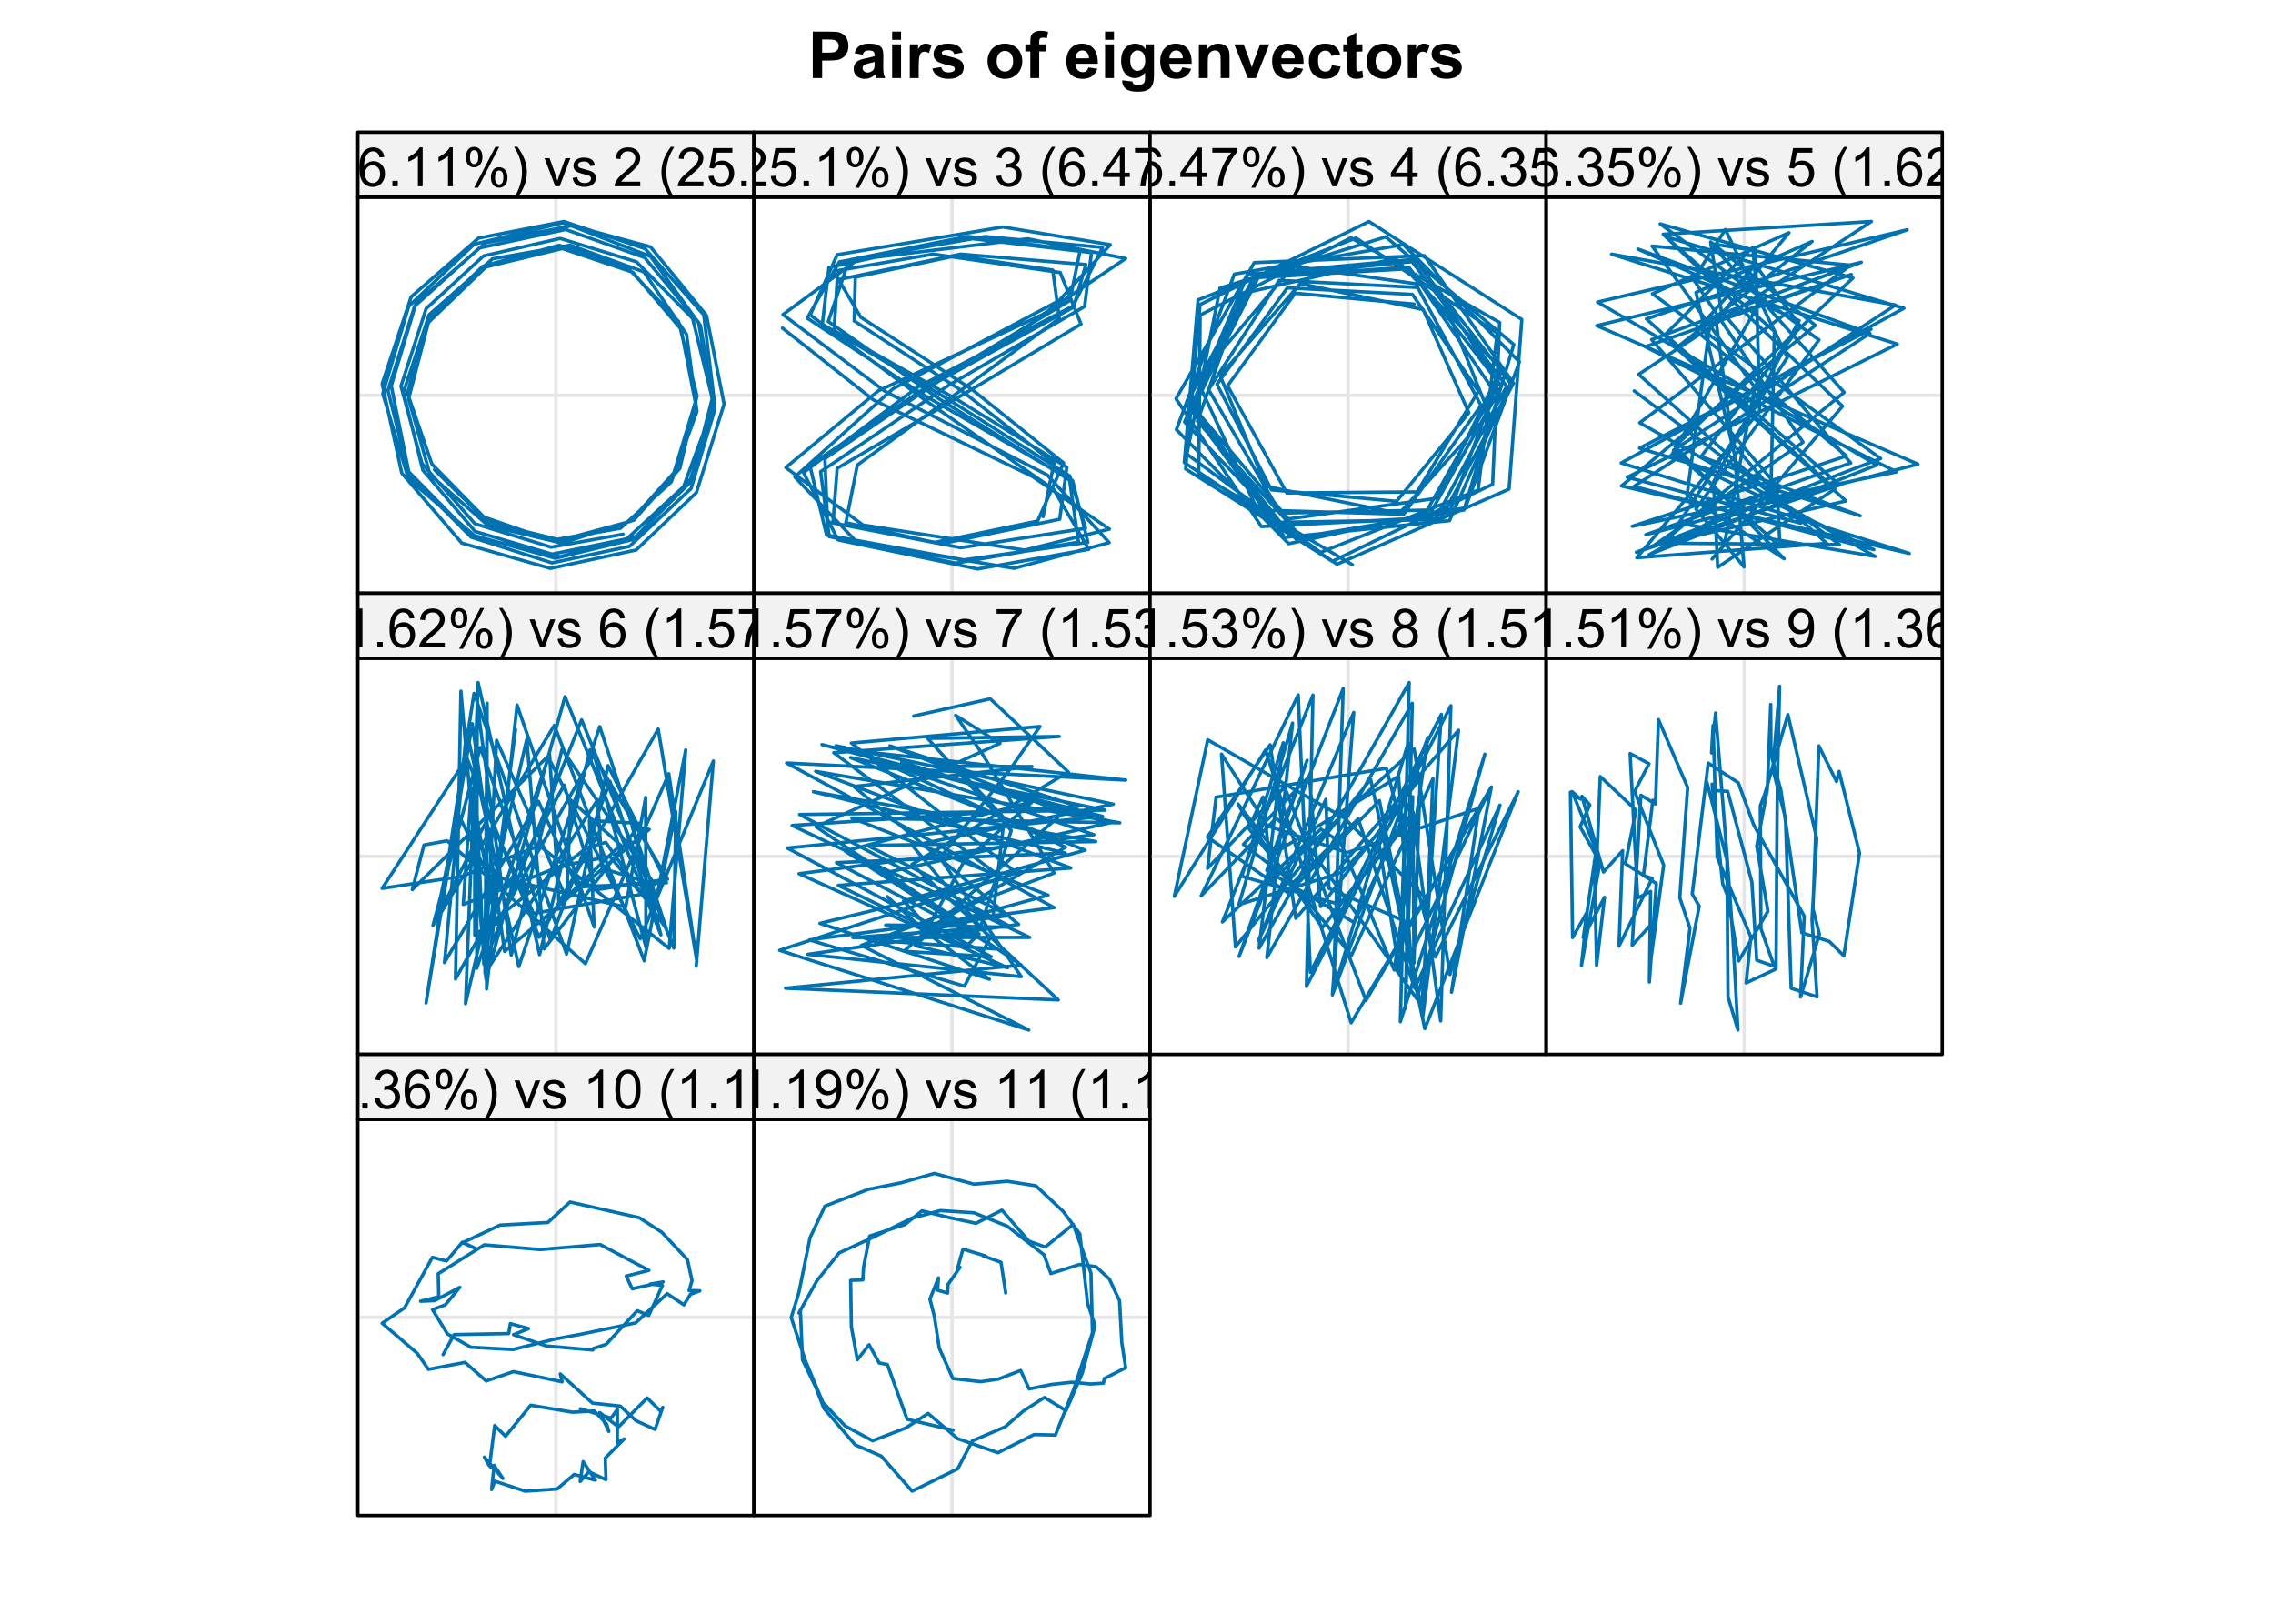 <?xml version="1.0" encoding="UTF-8"?>
<svg xmlns="http://www.w3.org/2000/svg" xmlns:xlink="http://www.w3.org/1999/xlink" width="504" height="360" viewBox="0 0 504 360">
<defs>
<g>
<g id="glyph-0-0">
<path d="M 1.047 0 L 1.047 -10.309 L 4.387 -10.309 C 5.652 -10.309 6.477 -10.258 6.863 -10.152 C 7.453 -10 7.949 -9.66 8.348 -9.145 C 8.746 -8.625 8.945 -7.957 8.945 -7.137 C 8.945 -6.504 8.828 -5.973 8.598 -5.539 C 8.371 -5.109 8.078 -4.77 7.723 -4.523 C 7.371 -4.277 7.012 -4.117 6.645 -4.035 C 6.148 -3.938 5.43 -3.887 4.484 -3.887 L 3.129 -3.887 L 3.129 0 L 1.047 0 M 3.129 -8.562 L 3.129 -5.641 L 4.27 -5.641 C 5.09 -5.641 5.637 -5.691 5.914 -5.801 C 6.191 -5.91 6.406 -6.078 6.562 -6.309 C 6.719 -6.535 6.801 -6.805 6.801 -7.109 C 6.801 -7.484 6.688 -7.793 6.469 -8.035 C 6.25 -8.281 5.969 -8.434 5.633 -8.492 C 5.383 -8.539 4.883 -8.562 4.133 -8.562 Z M 3.129 -8.562 "/>
</g>
<g id="glyph-0-1">
<path d="M 2.512 -5.188 L 0.719 -5.512 C 0.918 -6.234 1.266 -6.77 1.758 -7.117 C 2.25 -7.461 2.98 -7.637 3.953 -7.637 C 4.832 -7.637 5.488 -7.531 5.922 -7.324 C 6.352 -7.113 6.656 -6.848 6.832 -6.527 C 7.008 -6.207 7.094 -5.617 7.094 -4.762 L 7.074 -2.453 C 7.074 -1.797 7.105 -1.312 7.168 -1 C 7.23 -0.691 7.352 -0.355 7.523 0 L 5.57 0 C 5.516 -0.133 5.453 -0.324 5.379 -0.582 C 5.348 -0.699 5.324 -0.777 5.309 -0.816 C 4.973 -0.488 4.609 -0.242 4.227 -0.078 C 3.84 0.086 3.43 0.168 2.996 0.168 C 2.227 0.168 1.621 -0.039 1.176 -0.457 C 0.734 -0.875 0.512 -1.402 0.512 -2.039 C 0.512 -2.461 0.613 -2.836 0.816 -3.168 C 1.016 -3.496 1.301 -3.75 1.664 -3.926 C 2.027 -4.102 2.551 -4.258 3.234 -4.387 C 4.156 -4.562 4.797 -4.723 5.152 -4.871 L 5.152 -5.07 C 5.152 -5.449 5.059 -5.719 4.871 -5.883 C 4.684 -6.043 4.332 -6.125 3.812 -6.125 C 3.461 -6.125 3.184 -6.055 2.988 -5.918 C 2.793 -5.777 2.633 -5.535 2.512 -5.188 M 5.152 -3.586 C 4.902 -3.5 4.5 -3.402 3.953 -3.285 C 3.402 -3.168 3.043 -3.051 2.875 -2.938 C 2.617 -2.758 2.488 -2.523 2.488 -2.242 C 2.488 -1.965 2.594 -1.727 2.797 -1.527 C 3.004 -1.324 3.266 -1.223 3.586 -1.223 C 3.941 -1.223 4.281 -1.34 4.605 -1.574 C 4.844 -1.754 5 -1.973 5.078 -2.23 C 5.129 -2.398 5.152 -2.719 5.152 -3.191 Z M 5.152 -3.586 "/>
</g>
<g id="glyph-0-2">
<path d="M 1.035 -8.48 L 1.035 -10.309 L 3.008 -10.309 L 3.008 -8.48 L 1.035 -8.48 M 1.035 0 L 1.035 -7.469 L 3.008 -7.469 L 3.008 0 Z M 1.035 0 "/>
</g>
<g id="glyph-0-3">
<path d="M 2.926 0 L 0.949 0 L 0.949 -7.469 L 2.785 -7.469 L 2.785 -6.406 C 3.098 -6.906 3.379 -7.238 3.633 -7.398 C 3.883 -7.555 4.168 -7.637 4.484 -7.637 C 4.938 -7.637 5.371 -7.512 5.785 -7.262 L 5.176 -5.539 C 4.844 -5.758 4.531 -5.863 4.246 -5.863 C 3.969 -5.863 3.734 -5.789 3.543 -5.637 C 3.352 -5.484 3.199 -5.207 3.09 -4.809 C 2.98 -4.41 2.926 -3.578 2.926 -2.305 Z M 2.926 0 "/>
</g>
<g id="glyph-0-4">
<path d="M 0.336 -2.129 L 2.32 -2.434 C 2.406 -2.047 2.574 -1.758 2.832 -1.559 C 3.09 -1.359 3.453 -1.258 3.918 -1.258 C 4.426 -1.258 4.812 -1.352 5.07 -1.539 C 5.242 -1.672 5.328 -1.848 5.328 -2.066 C 5.328 -2.219 5.281 -2.34 5.188 -2.441 C 5.09 -2.535 4.871 -2.621 4.527 -2.699 C 2.934 -3.051 1.926 -3.371 1.496 -3.664 C 0.906 -4.066 0.613 -4.625 0.613 -5.344 C 0.613 -5.992 0.867 -6.535 1.379 -6.977 C 1.891 -7.414 2.68 -7.637 3.754 -7.637 C 4.777 -7.637 5.535 -7.469 6.031 -7.137 C 6.531 -6.805 6.871 -6.312 7.059 -5.66 L 5.195 -5.316 C 5.117 -5.605 4.965 -5.828 4.742 -5.984 C 4.52 -6.137 4.203 -6.215 3.789 -6.215 C 3.27 -6.215 2.898 -6.145 2.672 -5.996 C 2.523 -5.895 2.445 -5.762 2.445 -5.598 C 2.445 -5.457 2.512 -5.336 2.645 -5.238 C 2.82 -5.105 3.438 -4.922 4.488 -4.684 C 5.543 -4.445 6.277 -4.152 6.695 -3.805 C 7.105 -3.453 7.312 -2.961 7.312 -2.336 C 7.312 -1.648 7.027 -1.062 6.453 -0.57 C 5.883 -0.078 5.035 0.168 3.918 0.168 C 2.898 0.168 2.094 -0.039 1.5 -0.449 C 0.91 -0.863 0.52 -1.422 0.336 -2.129 Z M 0.336 -2.129 "/>
</g>
<g id="glyph-0-5">
</g>
<g id="glyph-0-6">
<path d="M 0.578 -3.84 C 0.578 -4.496 0.738 -5.129 1.062 -5.746 C 1.387 -6.359 1.844 -6.828 2.438 -7.152 C 3.027 -7.473 3.691 -7.637 4.422 -7.637 C 5.551 -7.637 6.477 -7.27 7.199 -6.535 C 7.922 -5.801 8.281 -4.875 8.281 -3.754 C 8.281 -2.625 7.918 -1.688 7.188 -0.945 C 6.461 -0.203 5.543 0.168 4.438 0.168 C 3.754 0.168 3.098 0.016 2.477 -0.297 C 1.855 -0.605 1.387 -1.059 1.062 -1.656 C 0.738 -2.254 0.578 -2.98 0.578 -3.84 M 2.602 -3.734 C 2.602 -2.992 2.777 -2.426 3.129 -2.031 C 3.48 -1.637 3.914 -1.441 4.43 -1.441 C 4.945 -1.441 5.379 -1.637 5.727 -2.031 C 6.074 -2.426 6.25 -2.996 6.25 -3.746 C 6.25 -4.48 6.074 -5.043 5.727 -5.434 C 5.379 -5.828 4.945 -6.027 4.43 -6.027 C 3.914 -6.027 3.48 -5.828 3.129 -5.434 C 2.777 -5.043 2.602 -4.473 2.602 -3.734 Z M 2.602 -3.734 "/>
</g>
<g id="glyph-0-7">
<path d="M 0.168 -7.469 L 1.266 -7.469 L 1.266 -8.031 C 1.266 -8.656 1.332 -9.125 1.465 -9.438 C 1.598 -9.746 1.844 -9.996 2.203 -10.191 C 2.562 -10.387 3.016 -10.484 3.566 -10.484 C 4.129 -10.484 4.68 -10.398 5.219 -10.23 L 4.949 -8.852 C 4.637 -8.926 4.332 -8.965 4.043 -8.965 C 3.758 -8.965 3.551 -8.898 3.426 -8.766 C 3.305 -8.633 3.242 -8.375 3.242 -7.996 L 3.242 -7.469 L 4.719 -7.469 L 4.719 -5.914 L 3.242 -5.914 L 3.242 0 L 1.266 0 L 1.266 -5.914 L 0.168 -5.914 Z M 0.168 -7.469 "/>
</g>
<g id="glyph-0-8">
<path d="M 5.359 -2.375 L 7.328 -2.047 C 7.074 -1.324 6.672 -0.773 6.129 -0.398 C 5.582 -0.02 4.898 0.168 4.078 0.168 C 2.781 0.168 1.82 -0.254 1.195 -1.105 C 0.703 -1.785 0.457 -2.641 0.457 -3.676 C 0.457 -4.914 0.781 -5.883 1.426 -6.586 C 2.074 -7.285 2.891 -7.637 3.883 -7.637 C 4.992 -7.637 5.867 -7.27 6.512 -6.535 C 7.152 -5.801 7.461 -4.68 7.434 -3.164 L 2.48 -3.164 C 2.496 -2.578 2.656 -2.121 2.961 -1.797 C 3.266 -1.469 3.645 -1.309 4.098 -1.309 C 4.41 -1.309 4.668 -1.391 4.879 -1.562 C 5.09 -1.73 5.25 -2 5.359 -2.375 M 5.469 -4.375 C 5.457 -4.945 5.309 -5.379 5.027 -5.676 C 4.746 -5.977 4.402 -6.125 4 -6.125 C 3.57 -6.125 3.215 -5.969 2.934 -5.652 C 2.652 -5.34 2.512 -4.914 2.516 -4.375 Z M 5.469 -4.375 "/>
</g>
<g id="glyph-0-9">
<path d="M 0.852 0.492 L 3.109 0.766 C 3.145 1.027 3.23 1.211 3.367 1.309 C 3.555 1.449 3.852 1.52 4.254 1.52 C 4.77 1.52 5.156 1.441 5.414 1.285 C 5.586 1.184 5.719 1.016 5.809 0.789 C 5.867 0.625 5.898 0.32 5.898 -0.121 L 5.898 -1.211 C 5.309 -0.402 4.562 0 3.664 0 C 2.66 0 1.867 -0.426 1.281 -1.273 C 0.82 -1.941 0.59 -2.777 0.59 -3.777 C 0.59 -5.027 0.891 -5.984 1.492 -6.645 C 2.098 -7.305 2.844 -7.637 3.742 -7.637 C 4.664 -7.637 5.426 -7.23 6.027 -6.418 L 6.027 -7.469 L 7.875 -7.469 L 7.875 -0.766 C 7.875 0.113 7.801 0.773 7.656 1.211 C 7.512 1.645 7.309 1.988 7.047 2.234 C 6.781 2.484 6.434 2.68 5.992 2.82 C 5.555 2.961 5 3.031 4.332 3.031 C 3.066 3.031 2.168 2.812 1.637 2.379 C 1.109 1.945 0.844 1.398 0.844 0.73 C 0.844 0.664 0.848 0.586 0.852 0.492 M 2.617 -3.887 C 2.617 -3.098 2.77 -2.516 3.074 -2.148 C 3.383 -1.781 3.762 -1.598 4.211 -1.598 C 4.695 -1.598 5.102 -1.785 5.434 -2.164 C 5.77 -2.539 5.934 -3.098 5.934 -3.84 C 5.934 -4.613 5.773 -5.188 5.457 -5.562 C 5.137 -5.938 4.734 -6.125 4.246 -6.125 C 3.773 -6.125 3.383 -5.941 3.074 -5.57 C 2.77 -5.203 2.617 -4.645 2.617 -3.887 Z M 2.617 -3.887 "/>
</g>
<g id="glyph-0-10">
<path d="M 7.824 0 L 5.852 0 L 5.852 -3.812 C 5.852 -4.617 5.809 -5.137 5.723 -5.375 C 5.641 -5.613 5.5 -5.797 5.312 -5.926 C 5.121 -6.059 4.895 -6.125 4.625 -6.125 C 4.285 -6.125 3.977 -6.031 3.707 -5.844 C 3.434 -5.656 3.246 -5.406 3.145 -5.098 C 3.047 -4.789 2.996 -4.215 2.996 -3.383 L 2.996 0 L 1.02 0 L 1.02 -7.469 L 2.855 -7.469 L 2.855 -6.371 C 3.508 -7.215 4.328 -7.637 5.316 -7.637 C 5.75 -7.637 6.148 -7.559 6.512 -7.398 C 6.871 -7.242 7.145 -7.043 7.328 -6.801 C 7.516 -6.555 7.645 -6.277 7.715 -5.969 C 7.789 -5.66 7.824 -5.219 7.824 -4.641 Z M 7.824 0 "/>
</g>
<g id="glyph-0-11">
<path d="M 3.086 0 L 0.078 -7.469 L 2.152 -7.469 L 3.559 -3.656 L 3.965 -2.383 C 4.074 -2.707 4.141 -2.922 4.168 -3.023 C 4.234 -3.234 4.305 -3.445 4.379 -3.656 L 5.801 -7.469 L 7.832 -7.469 L 4.867 0 Z M 3.086 0 "/>
</g>
<g id="glyph-0-12">
<path d="M 7.543 -5.258 L 5.598 -4.906 C 5.531 -5.297 5.383 -5.59 5.148 -5.785 C 4.918 -5.984 4.617 -6.082 4.246 -6.082 C 3.754 -6.082 3.363 -5.91 3.07 -5.57 C 2.777 -5.23 2.629 -4.664 2.629 -3.867 C 2.629 -2.98 2.777 -2.355 3.074 -1.988 C 3.375 -1.625 3.773 -1.441 4.273 -1.441 C 4.648 -1.441 4.957 -1.547 5.195 -1.762 C 5.434 -1.973 5.605 -2.34 5.703 -2.863 L 7.645 -2.531 C 7.441 -1.641 7.055 -0.969 6.484 -0.512 C 5.91 -0.059 5.145 0.168 4.184 0.168 C 3.09 0.168 2.219 -0.176 1.57 -0.863 C 0.922 -1.555 0.598 -2.508 0.598 -3.727 C 0.598 -4.961 0.922 -5.918 1.574 -6.605 C 2.227 -7.293 3.109 -7.637 4.219 -7.637 C 5.129 -7.637 5.852 -7.441 6.387 -7.047 C 6.926 -6.656 7.309 -6.062 7.543 -5.258 Z M 7.543 -5.258 "/>
</g>
<g id="glyph-0-13">
<path d="M 4.457 -7.469 L 4.457 -5.891 L 3.109 -5.891 L 3.109 -2.883 C 3.109 -2.273 3.121 -1.918 3.145 -1.816 C 3.172 -1.715 3.23 -1.633 3.32 -1.566 C 3.414 -1.504 3.523 -1.469 3.656 -1.469 C 3.84 -1.469 4.105 -1.531 4.449 -1.66 L 4.621 -0.125 C 4.16 0.07 3.641 0.168 3.059 0.168 C 2.703 0.168 2.383 0.109 2.094 -0.012 C 1.809 -0.129 1.598 -0.285 1.465 -0.473 C 1.332 -0.664 1.238 -0.922 1.188 -1.246 C 1.145 -1.473 1.125 -1.938 1.125 -2.637 L 1.125 -5.891 L 0.219 -5.891 L 0.219 -7.469 L 1.125 -7.469 L 1.125 -8.949 L 3.109 -10.105 L 3.109 -7.469 Z M 4.457 -7.469 "/>
</g>
<g id="glyph-1-0">
<path d="M 4.469 0 L 3.414 0 L 3.414 -6.719 C 3.16 -6.477 2.828 -6.234 2.418 -5.992 C 2.004 -5.75 1.633 -5.57 1.305 -5.449 L 1.305 -6.469 C 1.895 -6.746 2.41 -7.082 2.852 -7.477 C 3.293 -7.871 3.605 -8.254 3.789 -8.625 L 4.469 -8.625 Z M 4.469 0 "/>
</g>
<g id="glyph-1-1">
</g>
<g id="glyph-1-2">
<path d="M 2.805 2.523 C 2.223 1.789 1.73 0.93 1.328 -0.055 C 0.93 -1.035 0.727 -2.055 0.727 -3.109 C 0.727 -4.039 0.875 -4.93 1.18 -5.781 C 1.531 -6.77 2.07 -7.754 2.805 -8.734 L 3.562 -8.734 C 3.09 -7.922 2.777 -7.344 2.625 -6.996 C 2.387 -6.457 2.199 -5.895 2.062 -5.309 C 1.895 -4.578 1.812 -3.844 1.812 -3.105 C 1.812 -1.227 2.395 0.652 3.562 2.523 Z M 2.805 2.523 "/>
</g>
<g id="glyph-1-3">
<path d="M 6.039 -1.016 L 6.039 0 L 0.363 0 C 0.355 -0.254 0.395 -0.5 0.484 -0.734 C 0.629 -1.117 0.863 -1.5 1.18 -1.875 C 1.5 -2.25 1.957 -2.684 2.562 -3.176 C 3.492 -3.941 4.125 -4.547 4.453 -4.996 C 4.781 -5.441 4.945 -5.867 4.945 -6.266 C 4.945 -6.68 4.797 -7.035 4.496 -7.32 C 4.199 -7.609 3.809 -7.75 3.328 -7.75 C 2.82 -7.75 2.414 -7.602 2.109 -7.297 C 1.805 -6.992 1.648 -6.57 1.648 -6.031 L 0.562 -6.141 C 0.637 -6.949 0.918 -7.566 1.398 -7.988 C 1.883 -8.414 2.535 -8.625 3.352 -8.625 C 4.176 -8.625 4.828 -8.398 5.309 -7.938 C 5.789 -7.484 6.031 -6.914 6.031 -6.242 C 6.031 -5.895 5.957 -5.559 5.82 -5.227 C 5.676 -4.895 5.445 -4.543 5.117 -4.18 C 4.793 -3.809 4.25 -3.305 3.492 -2.664 C 2.859 -2.133 2.453 -1.773 2.273 -1.586 C 2.094 -1.395 1.945 -1.203 1.828 -1.016 Z M 6.039 -1.016 "/>
</g>
<g id="glyph-1-4">
<path d="M 5.969 -6.484 L 4.922 -6.406 C 4.828 -6.816 4.695 -7.117 4.523 -7.305 C 4.238 -7.605 3.887 -7.758 3.469 -7.758 C 3.133 -7.758 2.836 -7.664 2.586 -7.477 C 2.25 -7.234 1.988 -6.879 1.797 -6.414 C 1.605 -5.949 1.508 -5.289 1.5 -4.43 C 1.754 -4.816 2.062 -5.102 2.43 -5.289 C 2.797 -5.477 3.184 -5.57 3.586 -5.57 C 4.289 -5.57 4.887 -5.312 5.383 -4.797 C 5.875 -4.277 6.125 -3.609 6.125 -2.789 C 6.125 -2.25 6.008 -1.75 5.773 -1.285 C 5.543 -0.824 5.223 -0.469 4.816 -0.223 C 4.41 0.023 3.949 0.148 3.434 0.148 C 2.555 0.148 1.836 -0.176 1.281 -0.824 C 0.727 -1.469 0.453 -2.535 0.453 -4.02 C 0.453 -5.68 0.758 -6.887 1.371 -7.641 C 1.906 -8.297 2.625 -8.625 3.531 -8.625 C 4.207 -8.625 4.762 -8.434 5.195 -8.055 C 5.625 -7.676 5.883 -7.156 5.969 -6.484 M 1.664 -2.781 C 1.664 -2.422 1.742 -2.07 1.895 -1.742 C 2.051 -1.406 2.266 -1.156 2.543 -0.98 C 2.82 -0.809 3.109 -0.719 3.414 -0.719 C 3.859 -0.719 4.242 -0.898 4.562 -1.258 C 4.883 -1.617 5.043 -2.105 5.047 -2.727 C 5.043 -3.316 4.887 -3.785 4.57 -4.129 C 4.254 -4.469 3.855 -4.641 3.375 -4.641 C 2.898 -4.641 2.492 -4.469 2.164 -4.129 C 1.828 -3.785 1.664 -3.336 1.664 -2.781 Z M 1.664 -2.781 "/>
</g>
<g id="glyph-1-5">
<path d="M 1.09 0 L 1.09 -1.203 L 2.289 -1.203 L 2.289 0 Z M 1.09 0 "/>
</g>
<g id="glyph-1-6">
<path d="M 0.695 -6.527 C 0.695 -7.141 0.852 -7.66 1.16 -8.094 C 1.469 -8.52 1.914 -8.734 2.5 -8.734 C 3.039 -8.734 3.488 -8.543 3.84 -8.16 C 4.195 -7.773 4.371 -7.207 4.371 -6.461 C 4.371 -5.734 4.191 -5.176 3.836 -4.785 C 3.477 -4.391 3.035 -4.195 2.516 -4.195 C 1.992 -4.195 1.562 -4.391 1.215 -4.773 C 0.871 -5.164 0.695 -5.746 0.695 -6.527 M 2.531 -8.008 C 2.27 -8.008 2.051 -7.895 1.879 -7.672 C 1.703 -7.441 1.617 -7.027 1.617 -6.422 C 1.617 -5.871 1.703 -5.484 1.883 -5.258 C 2.055 -5.035 2.273 -4.922 2.531 -4.922 C 2.797 -4.922 3.016 -5.035 3.191 -5.262 C 3.363 -5.488 3.453 -5.902 3.453 -6.504 C 3.453 -7.059 3.363 -7.449 3.188 -7.672 C 3.012 -7.898 2.793 -8.008 2.531 -8.008 M 2.539 0.316 L 7.234 -8.734 L 8.094 -8.734 L 3.41 0.316 L 2.539 0.316 M 6.25 -2.016 C 6.25 -2.633 6.406 -3.156 6.715 -3.582 C 7.023 -4.012 7.473 -4.227 8.062 -4.227 C 8.602 -4.227 9.047 -4.031 9.402 -3.648 C 9.754 -3.262 9.93 -2.695 9.93 -1.953 C 9.93 -1.227 9.754 -0.664 9.395 -0.273 C 9.039 0.121 8.594 0.316 8.07 0.316 C 7.547 0.316 7.117 0.121 6.77 -0.266 C 6.426 -0.656 6.25 -1.238 6.25 -2.016 M 8.094 -3.5 C 7.824 -3.5 7.605 -3.383 7.434 -3.156 C 7.258 -2.93 7.172 -2.516 7.172 -1.91 C 7.172 -1.363 7.258 -0.977 7.438 -0.75 C 7.609 -0.523 7.828 -0.41 8.086 -0.41 C 8.355 -0.41 8.578 -0.523 8.75 -0.75 C 8.926 -0.977 9.012 -1.391 9.012 -1.992 C 9.012 -2.547 8.922 -2.938 8.75 -3.16 C 8.57 -3.387 8.352 -3.5 8.094 -3.5 Z M 8.094 -3.5 "/>
</g>
<g id="glyph-1-7">
<path d="M 1.484 2.523 L 0.727 2.523 C 1.895 0.652 2.477 -1.227 2.477 -3.105 C 2.477 -3.84 2.395 -4.566 2.227 -5.289 C 2.094 -5.875 1.906 -6.438 1.672 -6.977 C 1.516 -7.328 1.203 -7.914 0.727 -8.734 L 1.484 -8.734 C 2.215 -7.754 2.758 -6.77 3.109 -5.781 C 3.41 -4.93 3.562 -4.039 3.562 -3.109 C 3.562 -2.055 3.359 -1.035 2.957 -0.055 C 2.551 0.93 2.059 1.789 1.484 2.523 Z M 1.484 2.523 "/>
</g>
<g id="glyph-1-8">
<path d="M 2.52 0 L 0.152 -6.223 L 1.266 -6.223 L 2.602 -2.496 C 2.746 -2.094 2.879 -1.676 3 -1.242 C 3.094 -1.57 3.223 -1.965 3.391 -2.426 L 4.773 -6.223 L 5.859 -6.223 L 3.504 0 Z M 2.52 0 "/>
</g>
<g id="glyph-1-9">
<path d="M 0.367 -1.859 L 1.414 -2.023 C 1.469 -1.602 1.633 -1.281 1.902 -1.062 C 2.168 -0.836 2.543 -0.727 3.023 -0.727 C 3.508 -0.727 3.867 -0.824 4.102 -1.023 C 4.336 -1.219 4.453 -1.449 4.453 -1.719 C 4.453 -1.953 4.348 -2.141 4.141 -2.281 C 3.996 -2.375 3.641 -2.492 3.062 -2.637 C 2.289 -2.832 1.754 -3 1.457 -3.145 C 1.156 -3.285 0.93 -3.484 0.777 -3.734 C 0.621 -3.988 0.547 -4.266 0.547 -4.57 C 0.547 -4.848 0.609 -5.105 0.734 -5.34 C 0.863 -5.578 1.035 -5.773 1.254 -5.93 C 1.418 -6.051 1.641 -6.152 1.926 -6.238 C 2.207 -6.32 2.512 -6.363 2.836 -6.363 C 3.324 -6.363 3.754 -6.293 4.121 -6.152 C 4.492 -6.012 4.762 -5.82 4.938 -5.582 C 5.113 -5.34 5.234 -5.02 5.305 -4.617 L 4.273 -4.477 C 4.227 -4.797 4.09 -5.047 3.863 -5.227 C 3.641 -5.406 3.32 -5.496 2.914 -5.496 C 2.426 -5.496 2.082 -5.414 1.875 -5.258 C 1.668 -5.094 1.562 -4.906 1.562 -4.695 C 1.562 -4.555 1.605 -4.434 1.695 -4.324 C 1.777 -4.211 1.914 -4.117 2.098 -4.043 C 2.203 -4.004 2.516 -3.914 3.031 -3.773 C 3.773 -3.574 4.297 -3.41 4.59 -3.285 C 4.887 -3.156 5.117 -2.973 5.285 -2.73 C 5.453 -2.488 5.535 -2.188 5.539 -1.828 C 5.535 -1.477 5.434 -1.145 5.23 -0.836 C 5.023 -0.523 4.727 -0.285 4.344 -0.113 C 3.953 0.055 3.516 0.141 3.031 0.141 C 2.219 0.141 1.605 -0.027 1.18 -0.363 C 0.758 -0.699 0.484 -1.199 0.367 -1.859 Z M 0.367 -1.859 "/>
</g>
<g id="glyph-1-10">
<path d="M 0.5 -2.25 L 1.605 -2.344 C 1.688 -1.805 1.879 -1.398 2.176 -1.129 C 2.477 -0.855 2.836 -0.719 3.258 -0.719 C 3.766 -0.719 4.195 -0.91 4.547 -1.297 C 4.898 -1.676 5.074 -2.188 5.074 -2.82 C 5.074 -3.418 4.906 -3.895 4.566 -4.242 C 4.23 -4.59 3.785 -4.762 3.242 -4.766 C 2.898 -4.762 2.594 -4.688 2.32 -4.531 C 2.047 -4.379 1.832 -4.18 1.676 -3.93 L 0.688 -4.062 L 1.516 -8.473 L 5.789 -8.473 L 5.789 -7.465 L 2.359 -7.465 L 1.898 -5.156 C 2.414 -5.516 2.953 -5.695 3.523 -5.695 C 4.273 -5.695 4.906 -5.434 5.422 -4.914 C 5.938 -4.395 6.195 -3.727 6.195 -2.914 C 6.195 -2.133 5.965 -1.461 5.516 -0.898 C 4.961 -0.203 4.211 0.148 3.258 0.148 C 2.477 0.148 1.84 -0.074 1.344 -0.508 C 0.852 -0.945 0.57 -1.527 0.5 -2.25 Z M 0.5 -2.25 "/>
</g>
<g id="glyph-1-11">
<path d="M 0.504 -2.266 L 1.559 -2.406 C 1.68 -1.812 1.887 -1.379 2.176 -1.117 C 2.469 -0.852 2.82 -0.719 3.242 -0.719 C 3.734 -0.719 4.156 -0.891 4.496 -1.234 C 4.84 -1.578 5.008 -2.004 5.008 -2.516 C 5.008 -2.996 4.852 -3.398 4.535 -3.711 C 4.219 -4.027 3.816 -4.184 3.328 -4.184 C 3.129 -4.184 2.879 -4.145 2.586 -4.066 L 2.703 -4.992 C 2.773 -4.984 2.828 -4.98 2.871 -4.98 C 3.32 -4.98 3.723 -5.098 4.086 -5.332 C 4.441 -5.566 4.621 -5.926 4.625 -6.414 C 4.621 -6.805 4.492 -7.121 4.23 -7.375 C 3.969 -7.629 3.629 -7.758 3.219 -7.758 C 2.805 -7.758 2.465 -7.629 2.191 -7.371 C 1.918 -7.113 1.742 -6.727 1.664 -6.211 L 0.609 -6.398 C 0.738 -7.105 1.031 -7.652 1.488 -8.043 C 1.945 -8.43 2.516 -8.625 3.195 -8.625 C 3.664 -8.625 4.094 -8.523 4.488 -8.324 C 4.883 -8.121 5.184 -7.848 5.395 -7.5 C 5.602 -7.152 5.707 -6.781 5.707 -6.391 C 5.707 -6.02 5.609 -5.684 5.406 -5.379 C 5.211 -5.074 4.914 -4.832 4.523 -4.652 C 5.031 -4.535 5.426 -4.293 5.707 -3.922 C 5.988 -3.555 6.129 -3.09 6.129 -2.539 C 6.129 -1.789 5.855 -1.152 5.309 -0.629 C 4.762 -0.109 4.07 0.152 3.234 0.152 C 2.48 0.152 1.855 -0.074 1.355 -0.523 C 0.859 -0.969 0.574 -1.555 0.504 -2.266 Z M 0.504 -2.266 "/>
</g>
<g id="glyph-1-12">
<path d="M 3.879 0 L 3.879 -2.055 L 0.152 -2.055 L 0.152 -3.023 L 4.07 -8.59 L 4.934 -8.59 L 4.934 -3.023 L 6.094 -3.023 L 6.094 -2.055 L 4.934 -2.055 L 4.934 0 L 3.879 0 M 3.879 -3.023 L 3.879 -6.898 L 1.188 -3.023 Z M 3.879 -3.023 "/>
</g>
<g id="glyph-1-13">
<path d="M 0.57 -7.465 L 0.57 -8.477 L 6.129 -8.477 L 6.129 -7.656 C 5.582 -7.074 5.039 -6.301 4.504 -5.336 C 3.965 -4.371 3.551 -3.383 3.258 -2.359 C 3.047 -1.641 2.914 -0.855 2.852 0 L 1.77 0 C 1.781 -0.676 1.914 -1.492 2.168 -2.449 C 2.422 -3.406 2.785 -4.328 3.262 -5.219 C 3.734 -6.105 4.238 -6.855 4.773 -7.465 Z M 0.57 -7.465 "/>
</g>
<g id="glyph-1-14">
<path d="M 2.121 -4.656 C 1.684 -4.816 1.359 -5.047 1.148 -5.344 C 0.938 -5.641 0.832 -5.996 0.832 -6.41 C 0.832 -7.035 1.059 -7.559 1.508 -7.984 C 1.953 -8.41 2.551 -8.625 3.297 -8.625 C 4.047 -8.625 4.652 -8.406 5.109 -7.973 C 5.566 -7.535 5.797 -7.004 5.797 -6.383 C 5.797 -5.98 5.691 -5.637 5.48 -5.34 C 5.273 -5.047 4.953 -4.816 4.531 -4.656 C 5.055 -4.484 5.457 -4.207 5.734 -3.828 C 6.008 -3.441 6.148 -2.984 6.148 -2.453 C 6.148 -1.719 5.887 -1.102 5.367 -0.602 C 4.848 -0.105 4.164 0.148 3.316 0.148 C 2.469 0.148 1.785 -0.105 1.266 -0.605 C 0.746 -1.109 0.484 -1.734 0.484 -2.484 C 0.484 -3.043 0.629 -3.512 0.91 -3.887 C 1.195 -4.266 1.598 -4.52 2.121 -4.656 M 1.91 -6.445 C 1.91 -6.039 2.039 -5.707 2.305 -5.449 C 2.562 -5.191 2.902 -5.062 3.32 -5.062 C 3.727 -5.062 4.062 -5.191 4.32 -5.445 C 4.582 -5.703 4.711 -6.016 4.711 -6.387 C 4.711 -6.773 4.578 -7.098 4.309 -7.363 C 4.043 -7.625 3.711 -7.758 3.312 -7.758 C 2.906 -7.758 2.574 -7.629 2.309 -7.371 C 2.043 -7.113 1.91 -6.805 1.91 -6.445 M 1.57 -2.477 C 1.57 -2.176 1.641 -1.887 1.785 -1.605 C 1.926 -1.324 2.141 -1.105 2.422 -0.953 C 2.703 -0.797 3.004 -0.719 3.328 -0.719 C 3.832 -0.719 4.25 -0.883 4.578 -1.207 C 4.906 -1.531 5.07 -1.941 5.07 -2.445 C 5.07 -2.949 4.898 -3.371 4.562 -3.703 C 4.223 -4.035 3.801 -4.203 3.293 -4.203 C 2.797 -4.203 2.387 -4.039 2.059 -3.711 C 1.734 -3.383 1.57 -2.969 1.57 -2.477 Z M 1.57 -2.477 "/>
</g>
<g id="glyph-1-15">
<path d="M 0.656 -1.984 L 1.672 -2.078 C 1.754 -1.602 1.918 -1.258 2.164 -1.043 C 2.402 -0.828 2.715 -0.719 3.094 -0.719 C 3.418 -0.719 3.703 -0.793 3.945 -0.945 C 4.191 -1.09 4.391 -1.289 4.547 -1.539 C 4.703 -1.785 4.832 -2.121 4.938 -2.543 C 5.043 -2.965 5.098 -3.395 5.098 -3.832 C 5.098 -3.879 5.094 -3.949 5.094 -4.043 C 4.883 -3.707 4.594 -3.434 4.227 -3.227 C 3.863 -3.016 3.465 -2.914 3.039 -2.914 C 2.328 -2.914 1.727 -3.172 1.234 -3.688 C 0.742 -4.203 0.5 -4.883 0.5 -5.727 C 0.5 -6.594 0.754 -7.297 1.27 -7.828 C 1.781 -8.359 2.426 -8.625 3.199 -8.625 C 3.758 -8.625 4.27 -8.473 4.73 -8.172 C 5.195 -7.871 5.547 -7.445 5.785 -6.887 C 6.027 -6.332 6.148 -5.523 6.148 -4.469 C 6.148 -3.371 6.027 -2.5 5.789 -1.848 C 5.551 -1.199 5.195 -0.703 4.727 -0.363 C 4.254 -0.023 3.703 0.148 3.07 0.148 C 2.398 0.148 1.848 -0.039 1.422 -0.414 C 0.996 -0.785 0.742 -1.309 0.656 -1.984 M 4.977 -5.777 C 4.973 -6.383 4.812 -6.863 4.492 -7.219 C 4.168 -7.574 3.781 -7.75 3.328 -7.75 C 2.859 -7.75 2.449 -7.559 2.102 -7.18 C 1.754 -6.793 1.582 -6.297 1.582 -5.688 C 1.582 -5.141 1.746 -4.699 2.078 -4.355 C 2.406 -4.016 2.812 -3.844 3.297 -3.844 C 3.785 -3.844 4.188 -4.016 4.504 -4.355 C 4.816 -4.699 4.973 -5.172 4.977 -5.777 Z M 4.977 -5.777 "/>
</g>
<g id="glyph-1-16">
<path d="M 0.5 -4.234 C 0.5 -5.25 0.602 -6.07 0.812 -6.688 C 1.02 -7.309 1.332 -7.785 1.742 -8.121 C 2.156 -8.457 2.672 -8.625 3.297 -8.625 C 3.758 -8.625 4.164 -8.531 4.512 -8.348 C 4.859 -8.16 5.145 -7.895 5.375 -7.543 C 5.598 -7.195 5.777 -6.77 5.906 -6.266 C 6.035 -5.766 6.102 -5.086 6.102 -4.234 C 6.102 -3.227 5.996 -2.414 5.789 -1.797 C 5.582 -1.176 5.273 -0.699 4.859 -0.359 C 4.449 -0.023 3.926 0.148 3.297 0.148 C 2.469 0.148 1.82 -0.152 1.348 -0.742 C 0.781 -1.461 0.5 -2.621 0.5 -4.234 M 1.582 -4.234 C 1.582 -2.824 1.746 -1.887 2.078 -1.422 C 2.406 -0.953 2.812 -0.719 3.297 -0.719 C 3.781 -0.719 4.191 -0.953 4.52 -1.422 C 4.852 -1.891 5.016 -2.828 5.016 -4.234 C 5.016 -5.648 4.852 -6.59 4.52 -7.055 C 4.191 -7.52 3.781 -7.75 3.289 -7.75 C 2.801 -7.75 2.414 -7.547 2.125 -7.137 C 1.766 -6.613 1.582 -5.645 1.582 -4.234 Z M 1.582 -4.234 "/>
</g>
</g>
<clipPath id="clip-0">
<path clip-rule="nonzero" d="M 79.34 87 L 167.172 87 L 167.172 88 L 79.34 88 Z M 79.34 87 "/>
</clipPath>
<clipPath id="clip-1">
<path clip-rule="nonzero" d="M 122 43.707 L 124 43.707 L 124 131.539 L 122 131.539 Z M 122 43.707 "/>
</clipPath>
<clipPath id="clip-2">
<path clip-rule="nonzero" d="M 79.34 29.309 L 167.172 29.309 L 167.172 43.707 L 79.34 43.707 Z M 79.34 29.309 "/>
</clipPath>
<clipPath id="clip-3">
<path clip-rule="nonzero" d="M 79.34 31 L 167.172 31 L 167.172 43.707 L 79.34 43.707 Z M 79.34 31 "/>
</clipPath>
<clipPath id="clip-4">
<path clip-rule="nonzero" d="M 167.168 87 L 255 87 L 255 88 L 167.168 88 Z M 167.168 87 "/>
</clipPath>
<clipPath id="clip-5">
<path clip-rule="nonzero" d="M 210 43.707 L 212 43.707 L 212 131.539 L 210 131.539 Z M 210 43.707 "/>
</clipPath>
<clipPath id="clip-6">
<path clip-rule="nonzero" d="M 167.168 29.309 L 255 29.309 L 255 43.707 L 167.168 43.707 Z M 167.168 29.309 "/>
</clipPath>
<clipPath id="clip-7">
<path clip-rule="nonzero" d="M 167.168 31 L 255 31 L 255 43.707 L 167.168 43.707 Z M 167.168 31 "/>
</clipPath>
<clipPath id="clip-8">
<path clip-rule="nonzero" d="M 255 87 L 342.832 87 L 342.832 88 L 255 88 Z M 255 87 "/>
</clipPath>
<clipPath id="clip-9">
<path clip-rule="nonzero" d="M 298 43.707 L 300 43.707 L 300 131.539 L 298 131.539 Z M 298 43.707 "/>
</clipPath>
<clipPath id="clip-10">
<path clip-rule="nonzero" d="M 255 29.309 L 342.832 29.309 L 342.832 43.707 L 255 43.707 Z M 255 29.309 "/>
</clipPath>
<clipPath id="clip-11">
<path clip-rule="nonzero" d="M 255 31 L 342.832 31 L 342.832 43.707 L 255 43.707 Z M 255 31 "/>
</clipPath>
<clipPath id="clip-12">
<path clip-rule="nonzero" d="M 342.832 87 L 430.664 87 L 430.664 88 L 342.832 88 Z M 342.832 87 "/>
</clipPath>
<clipPath id="clip-13">
<path clip-rule="nonzero" d="M 386 43.707 L 388 43.707 L 388 131.539 L 386 131.539 Z M 386 43.707 "/>
</clipPath>
<clipPath id="clip-14">
<path clip-rule="nonzero" d="M 342.832 29.309 L 430.664 29.309 L 430.664 43.707 L 342.832 43.707 Z M 342.832 29.309 "/>
</clipPath>
<clipPath id="clip-15">
<path clip-rule="nonzero" d="M 342.832 31 L 430.664 31 L 430.664 43.707 L 342.832 43.707 Z M 342.832 31 "/>
</clipPath>
<clipPath id="clip-16">
<path clip-rule="nonzero" d="M 79.34 189 L 167.172 189 L 167.172 191 L 79.34 191 Z M 79.34 189 "/>
</clipPath>
<clipPath id="clip-17">
<path clip-rule="nonzero" d="M 122 145.938 L 124 145.938 L 124 233.77 L 122 233.77 Z M 122 145.938 "/>
</clipPath>
<clipPath id="clip-18">
<path clip-rule="nonzero" d="M 79.34 131.539 L 167.172 131.539 L 167.172 145.938 L 79.34 145.938 Z M 79.34 131.539 "/>
</clipPath>
<clipPath id="clip-19">
<path clip-rule="nonzero" d="M 79.34 133 L 167.172 133 L 167.172 145.938 L 79.34 145.938 Z M 79.34 133 "/>
</clipPath>
<clipPath id="clip-20">
<path clip-rule="nonzero" d="M 167.168 189 L 255 189 L 255 191 L 167.168 191 Z M 167.168 189 "/>
</clipPath>
<clipPath id="clip-21">
<path clip-rule="nonzero" d="M 210 145.938 L 212 145.938 L 212 233.77 L 210 233.77 Z M 210 145.938 "/>
</clipPath>
<clipPath id="clip-22">
<path clip-rule="nonzero" d="M 167.168 131.539 L 255 131.539 L 255 145.938 L 167.168 145.938 Z M 167.168 131.539 "/>
</clipPath>
<clipPath id="clip-23">
<path clip-rule="nonzero" d="M 167.168 133 L 255 133 L 255 145.938 L 167.168 145.938 Z M 167.168 133 "/>
</clipPath>
<clipPath id="clip-24">
<path clip-rule="nonzero" d="M 255 189 L 342.832 189 L 342.832 191 L 255 191 Z M 255 189 "/>
</clipPath>
<clipPath id="clip-25">
<path clip-rule="nonzero" d="M 298 145.938 L 300 145.938 L 300 233.77 L 298 233.77 Z M 298 145.938 "/>
</clipPath>
<clipPath id="clip-26">
<path clip-rule="nonzero" d="M 255 131.539 L 342.832 131.539 L 342.832 145.938 L 255 145.938 Z M 255 131.539 "/>
</clipPath>
<clipPath id="clip-27">
<path clip-rule="nonzero" d="M 255 133 L 342.832 133 L 342.832 145.938 L 255 145.938 Z M 255 133 "/>
</clipPath>
<clipPath id="clip-28">
<path clip-rule="nonzero" d="M 342.832 189 L 430.664 189 L 430.664 191 L 342.832 191 Z M 342.832 189 "/>
</clipPath>
<clipPath id="clip-29">
<path clip-rule="nonzero" d="M 386 145.938 L 388 145.938 L 388 233.77 L 386 233.77 Z M 386 145.938 "/>
</clipPath>
<clipPath id="clip-30">
<path clip-rule="nonzero" d="M 342.832 131.539 L 430.664 131.539 L 430.664 145.938 L 342.832 145.938 Z M 342.832 131.539 "/>
</clipPath>
<clipPath id="clip-31">
<path clip-rule="nonzero" d="M 342.832 133 L 430.664 133 L 430.664 145.938 L 342.832 145.938 Z M 342.832 133 "/>
</clipPath>
<clipPath id="clip-32">
<path clip-rule="nonzero" d="M 79.34 291 L 167.172 291 L 167.172 293 L 79.34 293 Z M 79.34 291 "/>
</clipPath>
<clipPath id="clip-33">
<path clip-rule="nonzero" d="M 122 248.168 L 124 248.168 L 124 336 L 122 336 Z M 122 248.168 "/>
</clipPath>
<clipPath id="clip-34">
<path clip-rule="nonzero" d="M 79.34 233.77 L 167.172 233.77 L 167.172 248.168 L 79.34 248.168 Z M 79.34 233.77 "/>
</clipPath>
<clipPath id="clip-35">
<path clip-rule="nonzero" d="M 79.34 236 L 167.172 236 L 167.172 248.168 L 79.34 248.168 Z M 79.34 236 "/>
</clipPath>
<clipPath id="clip-36">
<path clip-rule="nonzero" d="M 167.168 291 L 255 291 L 255 293 L 167.168 293 Z M 167.168 291 "/>
</clipPath>
<clipPath id="clip-37">
<path clip-rule="nonzero" d="M 210 248.168 L 212 248.168 L 212 336 L 210 336 Z M 210 248.168 "/>
</clipPath>
<clipPath id="clip-38">
<path clip-rule="nonzero" d="M 167.168 233.77 L 255 233.77 L 255 248.168 L 167.168 248.168 Z M 167.168 233.77 "/>
</clipPath>
<clipPath id="clip-39">
<path clip-rule="nonzero" d="M 167.168 236 L 255 236 L 255 248.168 L 167.168 248.168 Z M 167.168 236 "/>
</clipPath>
</defs>
<rect x="-50.4" y="-36" width="604.8" height="432" fill="rgb(100%, 100%, 100%)" fill-opacity="1"/>
<g fill="rgb(0%, 0%, 0%)" fill-opacity="1">
<use xlink:href="#glyph-0-0" x="179.172" y="17.309"/>
<use xlink:href="#glyph-0-1" x="188.777" y="17.309"/>
<use xlink:href="#glyph-0-2" x="196.785" y="17.309"/>
<use xlink:href="#glyph-0-3" x="200.786" y="17.309"/>
<use xlink:href="#glyph-0-4" x="206.39" y="17.309"/>
<use xlink:href="#glyph-0-5" x="214.398" y="17.309"/>
<use xlink:href="#glyph-0-6" x="218.399" y="17.309"/>
<use xlink:href="#glyph-0-7" x="227.195" y="17.309"/>
<use xlink:href="#glyph-0-5" x="231.991" y="17.309"/>
<use xlink:href="#glyph-0-8" x="235.991" y="17.309"/>
<use xlink:href="#glyph-0-2" x="244" y="17.309"/>
<use xlink:href="#glyph-0-9" x="248.001" y="17.309"/>
<use xlink:href="#glyph-0-8" x="256.797" y="17.309"/>
<use xlink:href="#glyph-0-10" x="264.805" y="17.309"/>
<use xlink:href="#glyph-0-11" x="273.602" y="17.309"/>
<use xlink:href="#glyph-0-8" x="281.61" y="17.309"/>
<use xlink:href="#glyph-0-12" x="289.619" y="17.309"/>
<use xlink:href="#glyph-0-13" x="297.627" y="17.309"/>
<use xlink:href="#glyph-0-6" x="302.423" y="17.309"/>
<use xlink:href="#glyph-0-3" x="311.219" y="17.309"/>
<use xlink:href="#glyph-0-4" x="316.823" y="17.309"/>
</g>
<g clip-path="url(#clip-0)">
<path fill="none" stroke-width="0.75" stroke-linecap="round" stroke-linejoin="round" stroke="rgb(89.804%, 89.804%, 89.804%)" stroke-opacity="1" stroke-miterlimit="10" d="M 79.34 87.625 L 167.168 87.625 "/>
</g>
<g clip-path="url(#clip-1)">
<path fill="none" stroke-width="0.75" stroke-linecap="round" stroke-linejoin="round" stroke="rgb(89.804%, 89.804%, 89.804%)" stroke-opacity="1" stroke-miterlimit="10" d="M 123.254 131.539 L 123.254 43.707 "/>
</g>
<path fill="none" stroke-width="0.75" stroke-linecap="round" stroke-linejoin="round" stroke="rgb(0%, 44.706%, 69.804%)" stroke-opacity="1" stroke-miterlimit="10" d="M 96.332 104.152 L 108.168 115.781 L 124.297 119.766 L 139.734 115.602 L 149.426 104.812 L 154.176 89.156 L 151.004 72.984 L 140.293 60.344 L 124.668 55.098 L 107.773 59.168 L 94.992 71.492 L 90.594 88.418 L 95.344 105.25 L 108.238 116.547 L 124.617 120.418 L 140.547 115.316 L 150.734 103.863 L 154.547 87.781 L 150.461 71.277 L 139.023 59.211 L 123.984 54.375 L 107.039 59.02 L 94.941 70.719 L 90.348 87.191 L 95.754 102.879 L 107.293 114.645 L 122.227 119.812 L 137.586 117.113 L 148.828 106.879 L 154.539 91.223 L 152.223 74.121 L 142.781 60.285 L 126.426 54.363 L 109.199 57.375 L 95.148 69.773 L 89.445 87.012 L 93.742 104.219 L 105.348 117.836 L 122.41 122.863 L 139.008 119.453 L 151.57 107.898 L 158.18 90.027 L 154.887 71.461 L 142.918 57.09 L 125.426 50.875 L 106.301 54.965 L 91.914 67.891 L 86.012 86.566 L 90.684 105.281 L 104.453 119.094 L 122.379 124.797 L 139.598 121.129 L 153.234 108.309 L 158.473 90.875 L 155.309 72.137 L 144.246 56.852 L 126.656 50.047 L 107.711 53.816 L 92.258 67.148 L 86.746 85.543 L 90.633 104.609 L 104.305 118.492 L 123.109 123.766 L 140.352 119.613 L 152.832 107.156 L 158.434 89.352 L 156.035 69.785 L 143.051 55.137 L 125.031 49.102 L 106.102 52.785 L 91.164 65.805 L 84.73 85.098 L 89.078 104.887 L 102.383 120.414 L 122.031 126.02 L 141.047 121.945 L 154.406 109.238 L 160.555 89.57 L 156.641 69.91 L 144.23 54.727 L 124.676 49.422 L 105.125 54.141 L 90.613 67.91 L 84.871 87.309 L 90.566 106.199 L 105.574 119.082 L 124.164 123.418 L 141.145 118.867 L 153.379 105.953 L 157.941 88.328 L 153.574 70.602 L 141.137 58.047 L 124.211 52.855 L 107.215 56.734 L 94.469 68.438 L 88.902 85.613 L 93.566 102.777 L 105.285 116.113 L 122.207 121.316 L 138.141 118.453 "/>
<path fill="none" stroke-width="0.75" stroke-linecap="round" stroke-linejoin="round" stroke="rgb(0%, 0%, 0%)" stroke-opacity="1" stroke-miterlimit="10" d="M 79.34 131.539 L 167.172 131.539 L 167.172 43.707 L 79.34 43.707 Z M 79.34 131.539 "/>
<g clip-path="url(#clip-2)">
<path fill-rule="nonzero" fill="rgb(94.902%, 94.902%, 94.902%)" fill-opacity="1" stroke-width="0.75" stroke-linecap="round" stroke-linejoin="round" stroke="rgb(94.902%, 94.902%, 94.902%)" stroke-opacity="1" stroke-miterlimit="10" d="M 79.34 43.707 L 167.172 43.707 L 167.172 29.309 L 79.34 29.309 Z M 79.34 43.707 "/>
</g>
<g clip-path="url(#clip-3)">
<g fill="rgb(0%, 0%, 0%)" fill-opacity="1">
<use xlink:href="#glyph-1-0" x="58.559" y="41.301"/>
<use xlink:href="#glyph-1-1" x="65.232" y="41.301"/>
<use xlink:href="#glyph-1-2" x="68.566" y="41.301"/>
<use xlink:href="#glyph-1-3" x="72.562" y="41.301"/>
<use xlink:href="#glyph-1-4" x="79.236" y="41.301"/>
<use xlink:href="#glyph-1-5" x="85.91" y="41.301"/>
<use xlink:href="#glyph-1-0" x="89.244" y="41.301"/>
<use xlink:href="#glyph-1-0" x="95.918" y="41.301"/>
<use xlink:href="#glyph-1-6" x="102.592" y="41.301"/>
<use xlink:href="#glyph-1-7" x="113.262" y="41.301"/>
<use xlink:href="#glyph-1-1" x="117.258" y="41.301"/>
<use xlink:href="#glyph-1-8" x="120.592" y="41.301"/>
<use xlink:href="#glyph-1-9" x="126.592" y="41.301"/>
<use xlink:href="#glyph-1-1" x="132.592" y="41.301"/>
<use xlink:href="#glyph-1-3" x="135.926" y="41.301"/>
<use xlink:href="#glyph-1-1" x="142.6" y="41.301"/>
<use xlink:href="#glyph-1-2" x="145.934" y="41.301"/>
<use xlink:href="#glyph-1-3" x="149.93" y="41.301"/>
<use xlink:href="#glyph-1-10" x="156.604" y="41.301"/>
<use xlink:href="#glyph-1-5" x="163.277" y="41.301"/>
<use xlink:href="#glyph-1-0" x="166.611" y="41.301"/>
<use xlink:href="#glyph-1-6" x="173.285" y="41.301"/>
<use xlink:href="#glyph-1-7" x="183.955" y="41.301"/>
</g>
</g>
<path fill="none" stroke-width="0.75" stroke-linecap="round" stroke-linejoin="round" stroke="rgb(0%, 0%, 0%)" stroke-opacity="1" stroke-miterlimit="10" d="M 79.34 43.707 L 167.172 43.707 L 167.172 29.309 L 79.34 29.309 Z M 79.34 43.707 "/>
<g clip-path="url(#clip-4)">
<path fill="none" stroke-width="0.75" stroke-linecap="round" stroke-linejoin="round" stroke="rgb(89.804%, 89.804%, 89.804%)" stroke-opacity="1" stroke-miterlimit="10" d="M 167.168 87.625 L 255 87.625 "/>
</g>
<g clip-path="url(#clip-5)">
<path fill="none" stroke-width="0.75" stroke-linecap="round" stroke-linejoin="round" stroke="rgb(89.804%, 89.804%, 89.804%)" stroke-opacity="1" stroke-miterlimit="10" d="M 211.086 131.539 L 211.086 43.707 "/>
</g>
<path fill="none" stroke-width="0.75" stroke-linecap="round" stroke-linejoin="round" stroke="rgb(0%, 44.706%, 69.804%)" stroke-opacity="1" stroke-miterlimit="10" d="M 231.289 114.543 L 233.707 102.707 L 213.18 86.582 L 189.41 71.141 L 189.645 61.449 L 211.953 56.703 L 233.438 59.871 L 234.898 70.586 L 213.516 86.207 L 190.102 103.105 L 187.559 115.883 L 207.191 120.281 L 230.074 115.531 L 235.836 102.641 L 215.43 86.262 L 190.875 70.328 L 184.863 60.145 L 206.941 56.332 L 235.082 60.414 L 239.711 71.855 L 214.516 86.895 L 185.629 103.836 L 184.695 115.938 L 208.836 120.531 L 234.984 115.121 L 236.562 103.582 L 212.336 88.648 L 184.949 73.293 L 185.633 62.051 L 213 56.34 L 240.777 58.652 L 238.055 68.094 L 208.238 84.453 L 182.906 101.68 L 183.492 115.727 L 213.055 121.434 L 240.711 117.133 L 237.223 105.531 L 210.141 88.465 L 182.344 71.871 L 183.801 59.309 L 213.73 52.695 L 242.035 55.988 L 240.492 67.957 L 210.312 85.449 L 181.961 104.578 L 183.859 118.965 L 211.91 124.863 L 239.152 120.191 L 237.168 106.422 L 208.352 88.5 L 183.656 71.277 L 188.258 57.641 L 214.621 52.406 L 239.492 55.57 L 237.223 66.633 L 207.824 84.223 L 179.566 103.168 L 183.27 118.621 L 213.727 124.133 L 241.227 120.246 L 237.84 106.57 L 205.145 87.77 L 179 70.523 L 186.125 58.047 L 218.48 52.441 L 244.484 54.844 L 237.934 67.828 L 203.461 85.844 L 178.164 104.777 L 185.848 119.711 L 216.781 126.145 L 241.426 121.797 L 233.633 108.492 L 205.301 88.848 L 179.656 69.828 L 185.633 56.469 L 222.332 50.324 L 246.195 54.238 L 234.844 66.645 L 198.016 86.199 L 176.238 105.754 L 190.051 120.266 L 224.848 126.004 L 245.953 120.312 L 232.215 105.305 L 196.168 86.715 L 173.613 69.734 L 190.258 57.496 L 227.883 52.938 L 249.605 57.305 L 231.176 69.742 L 194.73 86.664 L 174.246 103.66 L 191.34 116.406 L 227.207 121.973 L 245.992 117.309 L 228.848 105.59 L 193.676 88.668 L 173.5 72.734 "/>
<path fill="none" stroke-width="0.75" stroke-linecap="round" stroke-linejoin="round" stroke="rgb(0%, 0%, 0%)" stroke-opacity="1" stroke-miterlimit="10" d="M 167.168 131.539 L 255 131.539 L 255 43.707 L 167.168 43.707 Z M 167.168 131.539 "/>
<g clip-path="url(#clip-6)">
<path fill-rule="nonzero" fill="rgb(94.902%, 94.902%, 94.902%)" fill-opacity="1" stroke-width="0.75" stroke-linecap="round" stroke-linejoin="round" stroke="rgb(94.902%, 94.902%, 94.902%)" stroke-opacity="1" stroke-miterlimit="10" d="M 167.168 43.707 L 255 43.707 L 255 29.309 L 167.168 29.309 Z M 167.168 43.707 "/>
</g>
<g clip-path="url(#clip-7)">
<g fill="rgb(0%, 0%, 0%)" fill-opacity="1">
<use xlink:href="#glyph-1-3" x="149.727" y="41.301"/>
<use xlink:href="#glyph-1-1" x="156.4" y="41.301"/>
<use xlink:href="#glyph-1-2" x="159.734" y="41.301"/>
<use xlink:href="#glyph-1-3" x="163.73" y="41.301"/>
<use xlink:href="#glyph-1-10" x="170.404" y="41.301"/>
<use xlink:href="#glyph-1-5" x="177.078" y="41.301"/>
<use xlink:href="#glyph-1-0" x="180.412" y="41.301"/>
<use xlink:href="#glyph-1-6" x="187.086" y="41.301"/>
<use xlink:href="#glyph-1-7" x="197.756" y="41.301"/>
<use xlink:href="#glyph-1-1" x="201.752" y="41.301"/>
<use xlink:href="#glyph-1-8" x="205.086" y="41.301"/>
<use xlink:href="#glyph-1-9" x="211.086" y="41.301"/>
<use xlink:href="#glyph-1-1" x="217.086" y="41.301"/>
<use xlink:href="#glyph-1-11" x="220.42" y="41.301"/>
<use xlink:href="#glyph-1-1" x="227.094" y="41.301"/>
<use xlink:href="#glyph-1-2" x="230.428" y="41.301"/>
<use xlink:href="#glyph-1-4" x="234.424" y="41.301"/>
<use xlink:href="#glyph-1-5" x="241.098" y="41.301"/>
<use xlink:href="#glyph-1-12" x="244.432" y="41.301"/>
<use xlink:href="#glyph-1-13" x="251.105" y="41.301"/>
<use xlink:href="#glyph-1-6" x="257.779" y="41.301"/>
<use xlink:href="#glyph-1-7" x="268.449" y="41.301"/>
</g>
</g>
<path fill="none" stroke-width="0.75" stroke-linecap="round" stroke-linejoin="round" stroke="rgb(0%, 0%, 0%)" stroke-opacity="1" stroke-miterlimit="10" d="M 167.168 43.707 L 255 43.707 L 255 29.309 L 167.168 29.309 Z M 167.168 43.707 "/>
<g clip-path="url(#clip-8)">
<path fill="none" stroke-width="0.75" stroke-linecap="round" stroke-linejoin="round" stroke="rgb(89.804%, 89.804%, 89.804%)" stroke-opacity="1" stroke-miterlimit="10" d="M 255 87.625 L 342.832 87.625 "/>
</g>
<g clip-path="url(#clip-9)">
<path fill="none" stroke-width="0.75" stroke-linecap="round" stroke-linejoin="round" stroke="rgb(89.804%, 89.804%, 89.804%)" stroke-opacity="1" stroke-miterlimit="10" d="M 298.914 131.539 L 298.914 43.707 "/>
</g>
<path fill="none" stroke-width="0.75" stroke-linecap="round" stroke-linejoin="round" stroke="rgb(0%, 44.706%, 69.804%)" stroke-opacity="1" stroke-miterlimit="10" d="M 313.543 67.418 L 287.176 65 L 272.191 85.531 L 285.312 109.297 L 314.211 109.062 L 327.82 86.754 L 313.172 65.27 L 285.445 63.809 L 269.84 85.191 L 281.918 108.605 L 309.652 111.152 L 325.695 91.516 L 315.562 68.633 L 288.312 62.871 L 270.531 83.277 L 280.727 107.832 L 310.254 113.844 L 330.199 91.766 L 318.91 63.625 L 286.734 58.996 L 265.402 84.191 L 278.816 113.082 L 311.254 114.016 L 328.391 89.875 L 314.344 63.723 L 283.629 62.145 L 267.984 86.375 L 283.891 113.762 L 317.555 113.078 L 332.906 85.707 L 314.414 57.93 L 278.789 60.656 L 263.832 90.469 L 283.891 115.801 L 318.207 115.219 L 334.082 85.652 L 313.086 57.996 L 278.008 61.484 L 263.547 88.57 L 283.441 116.363 L 319.57 114.906 L 335.586 84.977 L 315.836 56.672 L 278.109 58.219 L 260.758 88.395 L 279.691 116.746 L 315.469 114.848 L 331.324 86.801 L 312.637 59.559 L 278.691 61.539 L 264.676 90.355 L 285.664 115.051 L 318.836 110.449 L 331.695 84.09 L 312.348 59.219 L 279.012 61.484 L 264.098 90.883 L 284.879 119.141 L 321.406 115.438 L 334.949 84.98 L 313.617 57.484 L 276.68 60.867 L 262.664 93.562 L 287.566 119.707 L 324.914 112.582 L 336.906 80.227 L 311.188 54.223 L 273.688 60.773 L 260.844 95.246 L 285.734 120.543 L 321.711 112.859 L 333.004 81.93 L 309.395 57.285 L 275.477 65.074 L 265.516 93.406 L 288.504 119.051 L 324.605 113.074 L 335.656 76.379 L 307.281 52.512 L 270.523 63.863 L 263.176 100.691 L 292.805 122.473 L 327.746 108.656 L 331.984 73.859 L 300.676 52.758 L 265.641 66.492 L 262.598 102.543 L 296.48 125.098 L 334.609 108.449 L 337.438 70.824 L 303.547 49.102 L 266.074 67.531 L 262.891 103.977 L 295.422 124.461 L 330.965 107.367 L 332.527 71.5 L 299.559 52.715 L 266.105 69.859 L 265.801 105.035 L 299.863 125.207 "/>
<path fill="none" stroke-width="0.75" stroke-linecap="round" stroke-linejoin="round" stroke="rgb(0%, 0%, 0%)" stroke-opacity="1" stroke-miterlimit="10" d="M 255 131.539 L 342.832 131.539 L 342.832 43.707 L 255 43.707 Z M 255 131.539 "/>
<g clip-path="url(#clip-10)">
<path fill-rule="nonzero" fill="rgb(94.902%, 94.902%, 94.902%)" fill-opacity="1" stroke-width="0.75" stroke-linecap="round" stroke-linejoin="round" stroke="rgb(94.902%, 94.902%, 94.902%)" stroke-opacity="1" stroke-miterlimit="10" d="M 255 43.707 L 342.832 43.707 L 342.832 29.309 L 255 29.309 Z M 255 43.707 "/>
</g>
<g clip-path="url(#clip-11)">
<g fill="rgb(0%, 0%, 0%)" fill-opacity="1">
<use xlink:href="#glyph-1-11" x="237.555" y="41.301"/>
<use xlink:href="#glyph-1-1" x="244.229" y="41.301"/>
<use xlink:href="#glyph-1-2" x="247.562" y="41.301"/>
<use xlink:href="#glyph-1-4" x="251.559" y="41.301"/>
<use xlink:href="#glyph-1-5" x="258.232" y="41.301"/>
<use xlink:href="#glyph-1-12" x="261.566" y="41.301"/>
<use xlink:href="#glyph-1-13" x="268.24" y="41.301"/>
<use xlink:href="#glyph-1-6" x="274.914" y="41.301"/>
<use xlink:href="#glyph-1-7" x="285.584" y="41.301"/>
<use xlink:href="#glyph-1-1" x="289.58" y="41.301"/>
<use xlink:href="#glyph-1-8" x="292.914" y="41.301"/>
<use xlink:href="#glyph-1-9" x="298.914" y="41.301"/>
<use xlink:href="#glyph-1-1" x="304.914" y="41.301"/>
<use xlink:href="#glyph-1-12" x="308.248" y="41.301"/>
<use xlink:href="#glyph-1-1" x="314.922" y="41.301"/>
<use xlink:href="#glyph-1-2" x="318.256" y="41.301"/>
<use xlink:href="#glyph-1-4" x="322.252" y="41.301"/>
<use xlink:href="#glyph-1-5" x="328.926" y="41.301"/>
<use xlink:href="#glyph-1-11" x="332.26" y="41.301"/>
<use xlink:href="#glyph-1-10" x="338.934" y="41.301"/>
<use xlink:href="#glyph-1-6" x="345.607" y="41.301"/>
<use xlink:href="#glyph-1-7" x="356.277" y="41.301"/>
</g>
</g>
<path fill="none" stroke-width="0.75" stroke-linecap="round" stroke-linejoin="round" stroke="rgb(0%, 0%, 0%)" stroke-opacity="1" stroke-miterlimit="10" d="M 255 43.707 L 342.832 43.707 L 342.832 29.309 L 255 29.309 Z M 255 43.707 "/>
<g clip-path="url(#clip-12)">
<path fill="none" stroke-width="0.75" stroke-linecap="round" stroke-linejoin="round" stroke="rgb(89.804%, 89.804%, 89.804%)" stroke-opacity="1" stroke-miterlimit="10" d="M 342.832 87.625 L 430.66 87.625 "/>
</g>
<g clip-path="url(#clip-13)">
<path fill="none" stroke-width="0.75" stroke-linecap="round" stroke-linejoin="round" stroke="rgb(89.804%, 89.804%, 89.804%)" stroke-opacity="1" stroke-miterlimit="10" d="M 386.746 131.539 L 386.746 43.707 "/>
</g>
<path fill="none" stroke-width="0.75" stroke-linecap="round" stroke-linejoin="round" stroke="rgb(0%, 44.706%, 69.804%)" stroke-opacity="1" stroke-miterlimit="10" d="M 414.875 72.996 L 363.555 99.363 L 412.477 114.348 L 377.195 101.227 L 399.234 72.328 L 389.246 58.719 L 376.105 73.367 L 409.418 101.094 L 361.926 116.695 L 420.547 104.621 L 364.816 76.887 L 410.492 60.844 L 380.512 70.977 L 384.094 98.227 L 399.301 116.008 L 360.832 105.809 L 420.695 76.285 L 357.344 56.34 L 420.293 67.629 L 371.078 99.805 L 394.684 121.137 L 394.043 107.719 L 366.227 75.285 L 412.719 58.148 L 354.059 72.195 L 425.27 102.91 L 364.934 118.551 L 410.371 102.648 L 381.688 68.984 L 379.316 53.633 L 402.531 72.125 L 359.535 107.746 L 423.359 122.707 L 359.484 102.648 L 422.168 68.332 L 369.324 52.457 L 393.453 73.453 L 392.703 108.531 L 365.648 122.992 L 416.141 103.098 L 354.238 66.969 L 422.867 50.953 L 365.07 70.699 L 406.844 108.426 L 380.879 125.781 L 379.949 106.848 L 398.938 71.07 L 363.188 55.215 L 414.637 73.902 L 362.289 107.848 L 415.508 121.863 L 370.691 100.871 L 389.832 67.703 L 388.641 54.84 L 369.211 74.191 L 407.934 107.527 L 362.84 122.441 L 417.008 101.66 L 366.395 65.133 L 396.684 51.59 L 379.02 72.922 L 374.074 109.859 L 395.602 123.875 L 371.406 98.973 L 410.867 61.625 L 368.121 49.633 L 403.34 75.352 L 376.051 112.852 L 386.715 125.695 L 384.613 100.805 L 376.062 64.828 L 401.812 53.535 L 371.672 77.145 L 409.316 111.062 L 366.598 121.023 L 399.805 98.035 L 375.492 61.934 L 382.578 50.883 L 396.328 79.258 L 372.238 116.016 L 415.797 123.363 L 363.59 93.734 L 410.348 58.793 L 366.328 54.551 L 389.105 85.863 L 382.305 120.895 L 379.637 123.941 L 408.562 90.055 L 368.793 51.93 L 414.957 49.102 L 363.355 82.992 L 405.059 120.465 L 362.938 123.648 L 390.188 91.117 L 389.254 55.57 L 379.348 54.008 L 408.918 86.977 L 368.453 120.434 L 407.875 120.738 L 362.375 86.672 "/>
<path fill="none" stroke-width="0.75" stroke-linecap="round" stroke-linejoin="round" stroke="rgb(0%, 0%, 0%)" stroke-opacity="1" stroke-miterlimit="10" d="M 342.832 131.539 L 430.664 131.539 L 430.664 43.707 L 342.832 43.707 Z M 342.832 131.539 "/>
<g clip-path="url(#clip-14)">
<path fill-rule="nonzero" fill="rgb(94.902%, 94.902%, 94.902%)" fill-opacity="1" stroke-width="0.75" stroke-linecap="round" stroke-linejoin="round" stroke="rgb(94.902%, 94.902%, 94.902%)" stroke-opacity="1" stroke-miterlimit="10" d="M 342.832 43.707 L 430.664 43.707 L 430.664 29.309 L 342.832 29.309 Z M 342.832 43.707 "/>
</g>
<g clip-path="url(#clip-15)">
<g fill="rgb(0%, 0%, 0%)" fill-opacity="1">
<use xlink:href="#glyph-1-12" x="325.387" y="41.301"/>
<use xlink:href="#glyph-1-1" x="332.061" y="41.301"/>
<use xlink:href="#glyph-1-2" x="335.395" y="41.301"/>
<use xlink:href="#glyph-1-4" x="339.391" y="41.301"/>
<use xlink:href="#glyph-1-5" x="346.064" y="41.301"/>
<use xlink:href="#glyph-1-11" x="349.398" y="41.301"/>
<use xlink:href="#glyph-1-10" x="356.072" y="41.301"/>
<use xlink:href="#glyph-1-6" x="362.746" y="41.301"/>
<use xlink:href="#glyph-1-7" x="373.416" y="41.301"/>
<use xlink:href="#glyph-1-1" x="377.412" y="41.301"/>
<use xlink:href="#glyph-1-8" x="380.746" y="41.301"/>
<use xlink:href="#glyph-1-9" x="386.746" y="41.301"/>
<use xlink:href="#glyph-1-1" x="392.746" y="41.301"/>
<use xlink:href="#glyph-1-10" x="396.08" y="41.301"/>
<use xlink:href="#glyph-1-1" x="402.754" y="41.301"/>
<use xlink:href="#glyph-1-2" x="406.088" y="41.301"/>
<use xlink:href="#glyph-1-0" x="410.084" y="41.301"/>
<use xlink:href="#glyph-1-5" x="416.758" y="41.301"/>
<use xlink:href="#glyph-1-4" x="420.092" y="41.301"/>
<use xlink:href="#glyph-1-3" x="426.766" y="41.301"/>
<use xlink:href="#glyph-1-6" x="433.439" y="41.301"/>
<use xlink:href="#glyph-1-7" x="444.109" y="41.301"/>
</g>
</g>
<path fill="none" stroke-width="0.75" stroke-linecap="round" stroke-linejoin="round" stroke="rgb(0%, 0%, 0%)" stroke-opacity="1" stroke-miterlimit="10" d="M 342.832 43.707 L 430.664 43.707 L 430.664 29.309 L 342.832 29.309 Z M 342.832 43.707 "/>
<g clip-path="url(#clip-16)">
<path fill="none" stroke-width="0.75" stroke-linecap="round" stroke-linejoin="round" stroke="rgb(89.804%, 89.804%, 89.804%)" stroke-opacity="1" stroke-miterlimit="10" d="M 79.34 189.855 L 167.168 189.855 "/>
</g>
<g clip-path="url(#clip-17)">
<path fill="none" stroke-width="0.75" stroke-linecap="round" stroke-linejoin="round" stroke="rgb(89.804%, 89.804%, 89.804%)" stroke-opacity="1" stroke-miterlimit="10" d="M 123.254 233.77 L 123.254 145.938 "/>
</g>
<path fill="none" stroke-width="0.75" stroke-linecap="round" stroke-linejoin="round" stroke="rgb(0%, 44.706%, 69.804%)" stroke-opacity="1" stroke-miterlimit="10" d="M 114.305 161.727 L 107.664 213.047 L 110.105 164.125 L 125.652 199.406 L 126.523 177.367 L 137.574 187.355 L 123.973 200.496 L 121.848 167.18 L 105.711 214.676 L 105.805 156.055 L 113.348 211.781 L 124.621 166.105 L 145.141 196.09 L 133.484 192.504 L 132.523 177.301 L 107.531 215.766 L 108.008 155.902 L 107.891 219.254 L 114.641 156.309 L 131.746 205.523 L 130.684 181.914 L 142.086 182.559 L 120.652 210.375 L 116.801 163.879 L 103.215 222.543 L 106.008 151.332 L 119.637 211.664 L 130.836 166.23 L 148.027 194.914 L 132.117 197.281 L 125.082 174.07 L 100.996 217.062 L 102.195 153.242 L 107.75 217.113 L 125.277 154.434 L 146.543 207.277 L 140.156 183.148 L 143.941 183.895 L 111.879 210.953 L 104.711 160.457 L 94.465 222.363 L 105.094 153.734 L 125.617 211.527 L 134.812 169.754 L 147.777 195.719 L 128.043 196.652 L 119.387 177.664 L 98.551 213.414 L 103.441 161.965 L 115.027 214.312 L 132.984 161.094 L 147.742 205.91 L 134.32 186.766 L 130.09 187.961 L 105.266 207.391 L 105.25 168.664 L 107.273 213.762 L 128.957 159.59 L 149.402 210.203 L 149.832 179.918 L 146.23 197.582 L 118.289 202.523 L 108.379 181 L 95.996 205.195 L 106.496 165.734 L 122.062 208.48 L 135.254 173.258 L 144.164 200.551 L 135.223 189.883 L 124.422 191.988 L 102.711 200.539 L 104.52 174.785 L 109.988 204.93 L 131.707 167.281 L 143.227 210.004 L 143.156 176.797 L 138.73 201.109 L 108.152 194.023 L 101.516 180.27 L 96.574 204.363 L 122.914 160.805 L 142.844 213.012 L 152.043 166.254 L 148.375 210.27 L 119.598 187.496 L 102.406 194.297 L 84.73 196.965 L 103.508 168.039 L 119.543 207.809 L 145.941 161.645 L 154.527 213.242 L 148.293 171.543 L 129.805 213.66 L 99.133 186.414 L 94.004 187.348 L 91.41 197.25 L 121.477 167.68 L 141.949 208.148 L 158.172 168.723 L 154.363 214.227 "/>
<path fill="none" stroke-width="0.75" stroke-linecap="round" stroke-linejoin="round" stroke="rgb(0%, 0%, 0%)" stroke-opacity="1" stroke-miterlimit="10" d="M 79.34 233.77 L 167.172 233.77 L 167.172 145.938 L 79.34 145.938 Z M 79.34 233.77 "/>
<g clip-path="url(#clip-18)">
<path fill-rule="nonzero" fill="rgb(94.902%, 94.902%, 94.902%)" fill-opacity="1" stroke-width="0.75" stroke-linecap="round" stroke-linejoin="round" stroke="rgb(94.902%, 94.902%, 94.902%)" stroke-opacity="1" stroke-miterlimit="10" d="M 79.34 145.938 L 167.172 145.938 L 167.172 131.539 L 79.34 131.539 Z M 79.34 145.938 "/>
</g>
<g clip-path="url(#clip-19)">
<g fill="rgb(0%, 0%, 0%)" fill-opacity="1">
<use xlink:href="#glyph-1-10" x="61.895" y="143.535"/>
<use xlink:href="#glyph-1-1" x="68.568" y="143.535"/>
<use xlink:href="#glyph-1-2" x="71.902" y="143.535"/>
<use xlink:href="#glyph-1-0" x="75.898" y="143.535"/>
<use xlink:href="#glyph-1-5" x="82.572" y="143.535"/>
<use xlink:href="#glyph-1-4" x="85.906" y="143.535"/>
<use xlink:href="#glyph-1-3" x="92.58" y="143.535"/>
<use xlink:href="#glyph-1-6" x="99.254" y="143.535"/>
<use xlink:href="#glyph-1-7" x="109.924" y="143.535"/>
<use xlink:href="#glyph-1-1" x="113.92" y="143.535"/>
<use xlink:href="#glyph-1-8" x="117.254" y="143.535"/>
<use xlink:href="#glyph-1-9" x="123.254" y="143.535"/>
<use xlink:href="#glyph-1-1" x="129.254" y="143.535"/>
<use xlink:href="#glyph-1-4" x="132.588" y="143.535"/>
<use xlink:href="#glyph-1-1" x="139.262" y="143.535"/>
<use xlink:href="#glyph-1-2" x="142.596" y="143.535"/>
<use xlink:href="#glyph-1-0" x="146.592" y="143.535"/>
<use xlink:href="#glyph-1-5" x="153.266" y="143.535"/>
<use xlink:href="#glyph-1-10" x="156.6" y="143.535"/>
<use xlink:href="#glyph-1-13" x="163.273" y="143.535"/>
<use xlink:href="#glyph-1-6" x="169.947" y="143.535"/>
<use xlink:href="#glyph-1-7" x="180.617" y="143.535"/>
</g>
</g>
<path fill="none" stroke-width="0.75" stroke-linecap="round" stroke-linejoin="round" stroke="rgb(0%, 0%, 0%)" stroke-opacity="1" stroke-miterlimit="10" d="M 79.34 145.938 L 167.172 145.938 L 167.172 131.539 L 79.34 131.539 Z M 79.34 145.938 "/>
<g clip-path="url(#clip-20)">
<path fill="none" stroke-width="0.75" stroke-linecap="round" stroke-linejoin="round" stroke="rgb(89.804%, 89.804%, 89.804%)" stroke-opacity="1" stroke-miterlimit="10" d="M 167.168 189.855 L 255 189.855 "/>
</g>
<g clip-path="url(#clip-21)">
<path fill="none" stroke-width="0.75" stroke-linecap="round" stroke-linejoin="round" stroke="rgb(89.804%, 89.804%, 89.804%)" stroke-opacity="1" stroke-miterlimit="10" d="M 211.086 233.77 L 211.086 145.938 "/>
</g>
<path fill="none" stroke-width="0.75" stroke-linecap="round" stroke-linejoin="round" stroke="rgb(0%, 44.706%, 69.804%)" stroke-opacity="1" stroke-miterlimit="10" d="M 196.754 198.801 L 203.973 205.445 L 223.742 203 L 192.316 187.457 L 242.98 186.586 L 180.359 175.535 L 236.207 189.137 L 185.465 191.258 L 215.996 207.395 L 207.535 207.305 L 200.359 199.758 L 240.613 188.488 L 188.617 167.969 L 245.004 179.621 L 177.293 180.586 L 224.297 205.578 L 196.383 205.102 L 207.934 205.219 L 232.395 198.469 L 188.895 181.363 L 248.293 182.426 L 180.863 171.02 L 237.438 192.453 L 185.879 196.305 L 214.121 209.895 L 217.113 207.102 L 196.539 193.469 L 246.828 182.27 L 182.262 165.082 L 244.48 180.992 L 174.582 188.027 L 219.777 212.109 L 200.426 210.914 L 206.652 205.359 L 236.262 187.828 L 190.715 166.566 L 249.605 172.949 L 174.41 169.164 L 233.734 201.23 L 179.465 208.395 L 213.848 218.645 L 219.516 208.012 L 202.336 187.492 L 246.871 178.293 L 185.367 165.328 L 242.559 185.066 L 177.184 193.723 L 223.445 214.559 L 202.941 209.664 L 215.363 198.078 L 235.812 180.121 L 197.328 165.363 L 239.039 178.789 L 175.637 183.016 L 228.324 207.84 L 189.102 207.859 L 217.32 205.832 L 224.23 184.148 L 205.691 163.707 L 234.875 163.277 L 184.871 166.879 L 222.426 194.816 L 181.816 204.727 L 219.387 217.113 L 205.246 206.609 L 213.734 191.047 L 228.816 177.852 L 199.949 168.945 L 228.387 177.883 L 187.387 188.688 L 220.906 210.398 L 195.277 208.59 L 220.207 203.117 L 222.676 181.398 L 211.977 169.879 L 228.836 169.953 L 189.324 174.379 L 225.871 204.953 L 179.113 211.594 L 226.453 216.535 L 208.434 190.191 L 224.191 170.262 L 230.602 161.066 L 188.777 164.734 L 225.398 193.512 L 172.867 210.699 L 228.129 228.375 L 190.996 209.598 L 233.742 193.566 L 217.836 167.164 L 211.895 158.582 L 221.734 164.812 L 180.949 183.305 L 226.465 213.977 L 174.176 219.102 L 234.664 221.695 L 202.219 191.633 L 236.914 171.16 L 219.574 154.934 L 202.609 158.746 "/>
<path fill="none" stroke-width="0.75" stroke-linecap="round" stroke-linejoin="round" stroke="rgb(0%, 0%, 0%)" stroke-opacity="1" stroke-miterlimit="10" d="M 167.168 233.77 L 255 233.77 L 255 145.938 L 167.168 145.938 Z M 167.168 233.77 "/>
<g clip-path="url(#clip-22)">
<path fill-rule="nonzero" fill="rgb(94.902%, 94.902%, 94.902%)" fill-opacity="1" stroke-width="0.75" stroke-linecap="round" stroke-linejoin="round" stroke="rgb(94.902%, 94.902%, 94.902%)" stroke-opacity="1" stroke-miterlimit="10" d="M 167.168 145.938 L 255 145.938 L 255 131.539 L 167.168 131.539 Z M 167.168 145.938 "/>
</g>
<g clip-path="url(#clip-23)">
<g fill="rgb(0%, 0%, 0%)" fill-opacity="1">
<use xlink:href="#glyph-1-4" x="149.727" y="143.535"/>
<use xlink:href="#glyph-1-1" x="156.4" y="143.535"/>
<use xlink:href="#glyph-1-2" x="159.734" y="143.535"/>
<use xlink:href="#glyph-1-0" x="163.73" y="143.535"/>
<use xlink:href="#glyph-1-5" x="170.404" y="143.535"/>
<use xlink:href="#glyph-1-10" x="173.738" y="143.535"/>
<use xlink:href="#glyph-1-13" x="180.412" y="143.535"/>
<use xlink:href="#glyph-1-6" x="187.086" y="143.535"/>
<use xlink:href="#glyph-1-7" x="197.756" y="143.535"/>
<use xlink:href="#glyph-1-1" x="201.752" y="143.535"/>
<use xlink:href="#glyph-1-8" x="205.086" y="143.535"/>
<use xlink:href="#glyph-1-9" x="211.086" y="143.535"/>
<use xlink:href="#glyph-1-1" x="217.086" y="143.535"/>
<use xlink:href="#glyph-1-13" x="220.42" y="143.535"/>
<use xlink:href="#glyph-1-1" x="227.094" y="143.535"/>
<use xlink:href="#glyph-1-2" x="230.428" y="143.535"/>
<use xlink:href="#glyph-1-0" x="234.424" y="143.535"/>
<use xlink:href="#glyph-1-5" x="241.098" y="143.535"/>
<use xlink:href="#glyph-1-10" x="244.432" y="143.535"/>
<use xlink:href="#glyph-1-11" x="251.105" y="143.535"/>
<use xlink:href="#glyph-1-6" x="257.779" y="143.535"/>
<use xlink:href="#glyph-1-7" x="268.449" y="143.535"/>
</g>
</g>
<path fill="none" stroke-width="0.75" stroke-linecap="round" stroke-linejoin="round" stroke="rgb(0%, 0%, 0%)" stroke-opacity="1" stroke-miterlimit="10" d="M 167.168 145.938 L 255 145.938 L 255 131.539 L 167.168 131.539 Z M 167.168 145.938 "/>
<g clip-path="url(#clip-24)">
<path fill="none" stroke-width="0.75" stroke-linecap="round" stroke-linejoin="round" stroke="rgb(89.804%, 89.804%, 89.804%)" stroke-opacity="1" stroke-miterlimit="10" d="M 255 189.855 L 342.832 189.855 "/>
</g>
<g clip-path="url(#clip-25)">
<path fill="none" stroke-width="0.75" stroke-linecap="round" stroke-linejoin="round" stroke="rgb(89.804%, 89.804%, 89.804%)" stroke-opacity="1" stroke-miterlimit="10" d="M 298.914 233.77 L 298.914 145.938 "/>
</g>
<path fill="none" stroke-width="0.75" stroke-linecap="round" stroke-linejoin="round" stroke="rgb(0%, 44.706%, 69.804%)" stroke-opacity="1" stroke-miterlimit="10" d="M 311.352 204.184 L 294.664 196.965 L 294.004 177.199 L 278.996 208.621 L 300.16 157.961 L 295.434 220.578 L 312.227 164.73 L 310.309 215.473 L 305.449 184.941 L 297.539 193.402 L 274.691 200.578 L 286.598 160.324 L 280.898 212.32 L 313.141 155.934 L 311.605 223.645 L 313.25 176.645 L 300.258 204.555 L 280.883 193.008 L 289.836 168.543 L 274.758 212.047 L 297.828 152.648 L 295.621 220.074 L 316.605 163.5 L 309.137 215.059 L 297.273 186.82 L 292.875 183.824 L 271.043 204.402 L 291.125 154.109 L 289.684 218.68 L 321.707 156.457 L 319.445 226.359 L 313.301 181.16 L 296.961 200.512 L 275.344 194.285 L 284.535 164.676 L 279.184 210.223 L 312.461 151.332 L 310.508 226.527 L 329.234 167.207 L 314.172 221.473 L 289.742 187.09 L 282.965 181.422 L 266.344 198.602 L 287.855 154.07 L 290.559 215.57 L 319.594 158.379 L 315.215 223.754 L 305.859 177.496 L 285.645 197.996 L 267.719 185.574 L 281.633 165.129 L 287.32 203.609 L 323.402 161.902 L 315.5 225.301 L 317.738 172.617 L 299.648 211.836 L 276.848 183.621 L 280.047 176.707 L 281.953 195.246 L 313.566 166.062 L 321.492 216.066 L 332.59 178.512 L 313.695 219.121 L 301.16 181.555 L 286.742 195.695 L 275.699 187.203 L 290.328 172.121 L 292.801 200.988 L 314.914 172.551 L 313.516 213.551 L 313.312 180.035 L 293.199 205.66 L 275.871 180.73 L 274.527 178.266 L 282.887 188.965 L 310.117 172.102 L 312.789 211.617 L 330.34 175.066 L 302.875 221.828 L 284.855 174.484 L 267.754 192.504 L 269.645 176.746 L 307.41 170.336 L 318.262 212.16 L 336.633 175.539 L 315.938 228.07 L 303.918 172.809 L 273.934 209.941 L 270.844 167.195 L 281.055 183.102 L 298.688 189.047 L 327.93 179.203 L 321.844 219.988 L 330.691 174.473 L 299.594 226.762 L 280.617 166.273 L 260.395 198.719 L 267.789 164.023 L 298.051 181.363 L 315.305 198.328 "/>
<path fill="none" stroke-width="0.75" stroke-linecap="round" stroke-linejoin="round" stroke="rgb(0%, 0%, 0%)" stroke-opacity="1" stroke-miterlimit="10" d="M 255 233.77 L 342.832 233.77 L 342.832 145.938 L 255 145.938 Z M 255 233.77 "/>
<g clip-path="url(#clip-26)">
<path fill-rule="nonzero" fill="rgb(94.902%, 94.902%, 94.902%)" fill-opacity="1" stroke-width="0.75" stroke-linecap="round" stroke-linejoin="round" stroke="rgb(94.902%, 94.902%, 94.902%)" stroke-opacity="1" stroke-miterlimit="10" d="M 255 145.938 L 342.832 145.938 L 342.832 131.539 L 255 131.539 Z M 255 145.938 "/>
</g>
<g clip-path="url(#clip-27)">
<g fill="rgb(0%, 0%, 0%)" fill-opacity="1">
<use xlink:href="#glyph-1-13" x="237.555" y="143.535"/>
<use xlink:href="#glyph-1-1" x="244.229" y="143.535"/>
<use xlink:href="#glyph-1-2" x="247.562" y="143.535"/>
<use xlink:href="#glyph-1-0" x="251.559" y="143.535"/>
<use xlink:href="#glyph-1-5" x="258.232" y="143.535"/>
<use xlink:href="#glyph-1-10" x="261.566" y="143.535"/>
<use xlink:href="#glyph-1-11" x="268.24" y="143.535"/>
<use xlink:href="#glyph-1-6" x="274.914" y="143.535"/>
<use xlink:href="#glyph-1-7" x="285.584" y="143.535"/>
<use xlink:href="#glyph-1-1" x="289.58" y="143.535"/>
<use xlink:href="#glyph-1-8" x="292.914" y="143.535"/>
<use xlink:href="#glyph-1-9" x="298.914" y="143.535"/>
<use xlink:href="#glyph-1-1" x="304.914" y="143.535"/>
<use xlink:href="#glyph-1-14" x="308.248" y="143.535"/>
<use xlink:href="#glyph-1-1" x="314.922" y="143.535"/>
<use xlink:href="#glyph-1-2" x="318.256" y="143.535"/>
<use xlink:href="#glyph-1-0" x="322.252" y="143.535"/>
<use xlink:href="#glyph-1-5" x="328.926" y="143.535"/>
<use xlink:href="#glyph-1-10" x="332.26" y="143.535"/>
<use xlink:href="#glyph-1-0" x="338.934" y="143.535"/>
<use xlink:href="#glyph-1-6" x="345.607" y="143.535"/>
<use xlink:href="#glyph-1-7" x="356.277" y="143.535"/>
</g>
</g>
<path fill="none" stroke-width="0.75" stroke-linecap="round" stroke-linejoin="round" stroke="rgb(0%, 0%, 0%)" stroke-opacity="1" stroke-miterlimit="10" d="M 255 145.938 L 342.832 145.938 L 342.832 131.539 L 255 131.539 Z M 255 145.938 "/>
<g clip-path="url(#clip-28)">
<path fill="none" stroke-width="0.75" stroke-linecap="round" stroke-linejoin="round" stroke="rgb(89.804%, 89.804%, 89.804%)" stroke-opacity="1" stroke-miterlimit="10" d="M 342.832 189.855 L 430.66 189.855 "/>
</g>
<g clip-path="url(#clip-29)">
<path fill="none" stroke-width="0.75" stroke-linecap="round" stroke-linejoin="round" stroke="rgb(89.804%, 89.804%, 89.804%)" stroke-opacity="1" stroke-miterlimit="10" d="M 386.746 233.77 L 386.746 145.938 "/>
</g>
<path fill="none" stroke-width="0.75" stroke-linecap="round" stroke-linejoin="round" stroke="rgb(0%, 44.706%, 69.804%)" stroke-opacity="1" stroke-miterlimit="10" d="M 366.496 177.418 L 364.418 194.105 L 366.348 194.762 L 358.988 209.77 L 359.797 188.609 L 355.555 193.336 L 350.777 176.543 L 352.523 178.461 L 350.375 183.316 L 354.777 191.23 L 350.66 214.078 L 351.934 202.172 L 348.703 207.871 L 348.223 175.629 L 350.445 177.164 L 348.582 175.52 L 353.938 188.512 L 351.074 207.887 L 355.773 198.934 L 354.027 214.012 L 353.504 190.941 L 353.961 193.148 L 354.84 172.164 L 362.777 179.633 L 360.398 191.496 L 367.273 195.895 L 365.73 217.727 L 366 197.645 L 363.133 199.086 L 361.457 167.062 L 365.645 169.324 L 362.453 175.469 L 368.891 191.809 L 365.969 213.426 L 366.801 204.234 L 361.918 209.586 L 363.848 176.309 L 367.074 178.258 L 367.742 159.535 L 374.215 174.598 L 372.469 199.027 L 374.727 205.805 L 372.656 222.426 L 376.773 200.914 L 375.23 198.211 L 378.781 169.176 L 385.453 173.555 L 388.875 182.91 L 400.066 203.125 L 399.254 221.051 L 403.43 207.137 L 402 201.449 L 403.309 165.367 L 407.215 173.27 L 407.797 171.031 L 412.324 189.121 L 408.848 211.922 L 405.625 208.723 L 399.543 206.816 L 394.898 175.203 L 392.699 167.277 L 392.637 156.18 L 391.883 175.07 L 389.535 187.609 L 392.016 202.027 L 385.523 213.07 L 383.004 198.441 L 381.984 195.969 L 379.625 173.855 L 380.137 175.254 L 383.094 175.457 L 388.461 195.57 L 389.535 212.898 L 393.41 214.242 L 390.465 205.883 L 390.332 178.652 L 391.336 175.98 L 396.438 158.43 L 402.836 185.895 L 401.789 203.914 L 402.91 221.016 L 397.176 219.125 L 395.902 181.359 L 393.09 170.508 L 394.613 152.137 L 394.121 172.832 L 394.012 184.852 L 393.816 214.836 L 387.188 217.926 L 388.23 207.715 L 380.766 190.082 L 379.855 160.84 L 379.52 166.926 L 380.406 158.078 L 382.91 189.172 L 384.266 208.152 L 385.363 228.375 L 383.164 220.98 L 382.93 190.719 L 378.496 173.465 "/>
<path fill="none" stroke-width="0.75" stroke-linecap="round" stroke-linejoin="round" stroke="rgb(0%, 0%, 0%)" stroke-opacity="1" stroke-miterlimit="10" d="M 342.832 233.77 L 430.664 233.77 L 430.664 145.938 L 342.832 145.938 Z M 342.832 233.77 "/>
<g clip-path="url(#clip-30)">
<path fill-rule="nonzero" fill="rgb(94.902%, 94.902%, 94.902%)" fill-opacity="1" stroke-width="0.75" stroke-linecap="round" stroke-linejoin="round" stroke="rgb(94.902%, 94.902%, 94.902%)" stroke-opacity="1" stroke-miterlimit="10" d="M 342.832 145.938 L 430.664 145.938 L 430.664 131.539 L 342.832 131.539 Z M 342.832 145.938 "/>
</g>
<g clip-path="url(#clip-31)">
<g fill="rgb(0%, 0%, 0%)" fill-opacity="1">
<use xlink:href="#glyph-1-14" x="325.387" y="143.535"/>
<use xlink:href="#glyph-1-1" x="332.061" y="143.535"/>
<use xlink:href="#glyph-1-2" x="335.395" y="143.535"/>
<use xlink:href="#glyph-1-0" x="339.391" y="143.535"/>
<use xlink:href="#glyph-1-5" x="346.064" y="143.535"/>
<use xlink:href="#glyph-1-10" x="349.398" y="143.535"/>
<use xlink:href="#glyph-1-0" x="356.072" y="143.535"/>
<use xlink:href="#glyph-1-6" x="362.746" y="143.535"/>
<use xlink:href="#glyph-1-7" x="373.416" y="143.535"/>
<use xlink:href="#glyph-1-1" x="377.412" y="143.535"/>
<use xlink:href="#glyph-1-8" x="380.746" y="143.535"/>
<use xlink:href="#glyph-1-9" x="386.746" y="143.535"/>
<use xlink:href="#glyph-1-1" x="392.746" y="143.535"/>
<use xlink:href="#glyph-1-15" x="396.08" y="143.535"/>
<use xlink:href="#glyph-1-1" x="402.754" y="143.535"/>
<use xlink:href="#glyph-1-2" x="406.088" y="143.535"/>
<use xlink:href="#glyph-1-0" x="410.084" y="143.535"/>
<use xlink:href="#glyph-1-5" x="416.758" y="143.535"/>
<use xlink:href="#glyph-1-11" x="420.092" y="143.535"/>
<use xlink:href="#glyph-1-4" x="426.766" y="143.535"/>
<use xlink:href="#glyph-1-6" x="433.439" y="143.535"/>
<use xlink:href="#glyph-1-7" x="444.109" y="143.535"/>
</g>
</g>
<path fill="none" stroke-width="0.75" stroke-linecap="round" stroke-linejoin="round" stroke="rgb(0%, 0%, 0%)" stroke-opacity="1" stroke-miterlimit="10" d="M 342.832 145.938 L 430.664 145.938 L 430.664 131.539 L 342.832 131.539 Z M 342.832 145.938 "/>
<g clip-path="url(#clip-32)">
<path fill="none" stroke-width="0.75" stroke-linecap="round" stroke-linejoin="round" stroke="rgb(89.804%, 89.804%, 89.804%)" stroke-opacity="1" stroke-miterlimit="10" d="M 79.34 292.086 L 167.168 292.086 "/>
</g>
<g clip-path="url(#clip-33)">
<path fill="none" stroke-width="0.75" stroke-linecap="round" stroke-linejoin="round" stroke="rgb(89.804%, 89.804%, 89.804%)" stroke-opacity="1" stroke-miterlimit="10" d="M 123.254 336 L 123.254 248.168 "/>
</g>
<path fill="none" stroke-width="0.75" stroke-linecap="round" stroke-linejoin="round" stroke="rgb(0%, 44.706%, 69.804%)" stroke-opacity="1" stroke-miterlimit="10" d="M 128.68 312.336 L 135.477 314.414 L 136.898 312.484 L 136.871 319.844 L 138.398 319.031 L 134.195 323.277 L 134.359 328.055 L 130.578 326.309 L 128.645 328.453 L 129.289 324.055 L 132.016 328.172 L 127.324 326.895 L 123.523 330.129 L 116.438 330.605 L 109.699 328.383 L 109.004 330.246 L 109.555 324.891 L 111.48 327.758 L 107.395 323.059 L 108.391 324.805 L 108.879 325.328 L 108.496 324.871 L 108.668 323.992 L 109.684 316.051 L 112.09 318.434 L 117.668 311.555 L 126.934 313.102 L 131.762 312.832 L 134.508 315.699 L 134.992 317.375 L 132.98 313.188 L 137.141 316.375 L 143.496 309.941 L 146.449 312.859 L 146.945 312.031 L 145.246 316.914 L 141.012 314.984 L 137.555 311.754 L 131.359 311.086 L 124.23 304.617 L 124.641 306.363 L 113.836 304.105 L 107.801 306.176 L 103.105 302.055 L 94.988 303.602 L 92.512 300.047 L 84.73 293.375 L 89.699 289.957 L 95.875 278.766 L 98.992 279.578 L 102.52 275.402 L 105.504 276.832 L 102.562 275.52 L 110.879 271.617 L 121.484 271.035 L 126.379 266.504 L 141.758 269.984 L 146.738 273.203 L 152.438 279.285 L 153.441 283.93 L 152.797 286.129 L 155.18 286.195 L 153.105 286.945 L 151.641 289.297 L 147.93 286.816 L 140.941 293.305 L 128.719 295.828 L 123.219 296.844 L 113.738 299.207 L 104.398 298.695 L 99.199 295.738 L 95.902 290.371 L 98.73 289.293 L 101.957 285.418 L 96.371 288.367 L 93.258 288.496 L 97.285 287.496 L 97.164 282.395 L 107.379 275.996 L 119.844 277.043 L 133.066 275.922 L 143.879 281.652 L 138.855 282.926 L 140.184 285.742 L 147.035 284.215 L 144.121 284.711 L 145.395 284.82 L 146.879 285.016 L 143.848 291.645 L 141.289 290.602 L 134.387 298.066 L 131.566 298.973 L 131.457 299.312 L 121.137 298.426 L 113.863 295.922 L 117.191 294.566 L 113.156 293.465 L 112.797 295.668 L 100.68 295.898 L 98.238 300.336 "/>
<path fill="none" stroke-width="0.75" stroke-linecap="round" stroke-linejoin="round" stroke="rgb(0%, 0%, 0%)" stroke-opacity="1" stroke-miterlimit="10" d="M 79.34 336 L 167.172 336 L 167.172 248.168 L 79.34 248.168 Z M 79.34 336 "/>
<g clip-path="url(#clip-34)">
<path fill-rule="nonzero" fill="rgb(94.902%, 94.902%, 94.902%)" fill-opacity="1" stroke-width="0.75" stroke-linecap="round" stroke-linejoin="round" stroke="rgb(94.902%, 94.902%, 94.902%)" stroke-opacity="1" stroke-miterlimit="10" d="M 79.34 248.168 L 167.172 248.168 L 167.172 233.77 L 79.34 233.77 Z M 79.34 248.168 "/>
</g>
<g clip-path="url(#clip-35)">
<g fill="rgb(0%, 0%, 0%)" fill-opacity="1">
<use xlink:href="#glyph-1-15" x="58.559" y="245.766"/>
<use xlink:href="#glyph-1-1" x="65.232" y="245.766"/>
<use xlink:href="#glyph-1-2" x="68.566" y="245.766"/>
<use xlink:href="#glyph-1-0" x="72.562" y="245.766"/>
<use xlink:href="#glyph-1-5" x="79.236" y="245.766"/>
<use xlink:href="#glyph-1-11" x="82.57" y="245.766"/>
<use xlink:href="#glyph-1-4" x="89.244" y="245.766"/>
<use xlink:href="#glyph-1-6" x="95.918" y="245.766"/>
<use xlink:href="#glyph-1-7" x="106.588" y="245.766"/>
<use xlink:href="#glyph-1-1" x="110.584" y="245.766"/>
<use xlink:href="#glyph-1-8" x="113.918" y="245.766"/>
<use xlink:href="#glyph-1-9" x="119.918" y="245.766"/>
<use xlink:href="#glyph-1-1" x="125.918" y="245.766"/>
<use xlink:href="#glyph-1-0" x="129.252" y="245.766"/>
<use xlink:href="#glyph-1-16" x="135.926" y="245.766"/>
<use xlink:href="#glyph-1-1" x="142.6" y="245.766"/>
<use xlink:href="#glyph-1-2" x="145.934" y="245.766"/>
<use xlink:href="#glyph-1-0" x="149.93" y="245.766"/>
<use xlink:href="#glyph-1-5" x="156.604" y="245.766"/>
<use xlink:href="#glyph-1-0" x="159.938" y="245.766"/>
<use xlink:href="#glyph-1-15" x="166.611" y="245.766"/>
<use xlink:href="#glyph-1-6" x="173.285" y="245.766"/>
<use xlink:href="#glyph-1-7" x="183.955" y="245.766"/>
</g>
</g>
<path fill="none" stroke-width="0.75" stroke-linecap="round" stroke-linejoin="round" stroke="rgb(0%, 0%, 0%)" stroke-opacity="1" stroke-miterlimit="10" d="M 79.34 248.168 L 167.172 248.168 L 167.172 233.77 L 79.34 233.77 Z M 79.34 248.168 "/>
<g clip-path="url(#clip-36)">
<path fill="none" stroke-width="0.75" stroke-linecap="round" stroke-linejoin="round" stroke="rgb(89.804%, 89.804%, 89.804%)" stroke-opacity="1" stroke-miterlimit="10" d="M 167.168 292.086 L 255 292.086 "/>
</g>
<g clip-path="url(#clip-37)">
<path fill="none" stroke-width="0.75" stroke-linecap="round" stroke-linejoin="round" stroke="rgb(89.804%, 89.804%, 89.804%)" stroke-opacity="1" stroke-miterlimit="10" d="M 211.086 336 L 211.086 248.168 "/>
</g>
<path fill="none" stroke-width="0.75" stroke-linecap="round" stroke-linejoin="round" stroke="rgb(0%, 44.706%, 69.804%)" stroke-opacity="1" stroke-miterlimit="10" d="M 223 286.66 L 221.961 279.859 L 218 278.441 L 218.547 278.465 L 213.531 276.941 L 212.348 281.145 L 212.875 280.98 L 210.219 284.762 L 210.121 286.695 L 207.902 286.051 L 208.094 283.32 L 206.195 288.016 L 207.176 291.816 L 208.27 298.902 L 211.289 305.641 L 217.461 306.336 L 221.297 305.785 L 226.324 303.859 L 228.203 307.941 L 233.129 306.949 L 237.633 306.461 L 241.824 306.844 L 244.68 306.668 L 244.855 305.656 L 249.605 303.25 L 248.742 297.668 L 248.246 288.402 L 245.984 283.578 L 243.035 280.832 L 239.375 280.348 L 233.023 282.359 L 231.492 278.199 L 223.328 271.844 L 216 268.891 L 208.531 268.395 L 202.18 270.094 L 193.598 274.324 L 186.07 277.781 L 181.121 283.98 L 177.141 291.109 L 177.48 290.699 L 177.945 301.504 L 180.871 307.535 L 182.672 312.23 L 189.641 320.348 L 195.395 322.828 L 202.254 330.605 L 212.363 325.641 L 215.613 319.461 L 222.883 316.348 L 226.953 312.82 L 231.602 309.832 L 236.371 312.777 L 239.977 304.457 L 242.816 293.855 L 241.152 288.961 L 239.445 273.582 L 235.77 268.602 L 229.699 262.902 L 223.348 261.898 L 215.953 262.543 L 207.18 260.16 L 199.816 262.234 L 192.504 263.695 L 182.922 267.41 L 179.617 274.398 L 177.129 286.621 L 175.441 292.117 L 178.562 301.602 L 182.465 310.941 L 187.391 316.137 L 193.492 319.434 L 200.828 316.609 L 205.797 313.379 L 212.352 318.969 L 221.262 322.082 L 229.309 318.055 L 234.023 318.172 L 238.113 307.957 L 242.238 295.492 L 241.91 282.273 L 237.965 271.461 L 231.766 276.48 L 228.117 275.156 L 222.176 268.301 L 216.414 271.219 L 210.453 269.945 L 204.453 268.457 L 200.652 271.488 L 192.836 274.051 L 191.48 280.949 L 191.32 283.77 L 188.617 283.879 L 188.781 294.203 L 190.105 301.477 L 192.707 298.148 L 194.949 302.184 L 196.77 302.539 L 201.137 314.66 L 211.344 317.098 "/>
<path fill="none" stroke-width="0.75" stroke-linecap="round" stroke-linejoin="round" stroke="rgb(0%, 0%, 0%)" stroke-opacity="1" stroke-miterlimit="10" d="M 167.168 336 L 255 336 L 255 248.168 L 167.168 248.168 Z M 167.168 336 "/>
<g clip-path="url(#clip-38)">
<path fill-rule="nonzero" fill="rgb(94.902%, 94.902%, 94.902%)" fill-opacity="1" stroke-width="0.75" stroke-linecap="round" stroke-linejoin="round" stroke="rgb(94.902%, 94.902%, 94.902%)" stroke-opacity="1" stroke-miterlimit="10" d="M 167.168 248.168 L 255 248.168 L 255 233.77 L 167.168 233.77 Z M 167.168 248.168 "/>
</g>
<g clip-path="url(#clip-39)">
<g fill="rgb(0%, 0%, 0%)" fill-opacity="1">
<use xlink:href="#glyph-1-0" x="143.051" y="245.766"/>
<use xlink:href="#glyph-1-16" x="149.725" y="245.766"/>
<use xlink:href="#glyph-1-1" x="156.398" y="245.766"/>
<use xlink:href="#glyph-1-2" x="159.732" y="245.766"/>
<use xlink:href="#glyph-1-0" x="163.729" y="245.766"/>
<use xlink:href="#glyph-1-5" x="170.402" y="245.766"/>
<use xlink:href="#glyph-1-0" x="173.736" y="245.766"/>
<use xlink:href="#glyph-1-15" x="180.41" y="245.766"/>
<use xlink:href="#glyph-1-6" x="187.084" y="245.766"/>
<use xlink:href="#glyph-1-7" x="197.754" y="245.766"/>
<use xlink:href="#glyph-1-1" x="201.75" y="245.766"/>
<use xlink:href="#glyph-1-8" x="205.084" y="245.766"/>
<use xlink:href="#glyph-1-9" x="211.084" y="245.766"/>
<use xlink:href="#glyph-1-1" x="217.084" y="245.766"/>
<use xlink:href="#glyph-1-0" x="220.418" y="245.766"/>
<use xlink:href="#glyph-1-0" x="227.092" y="245.766"/>
<use xlink:href="#glyph-1-1" x="233.766" y="245.766"/>
<use xlink:href="#glyph-1-2" x="237.1" y="245.766"/>
<use xlink:href="#glyph-1-0" x="241.096" y="245.766"/>
<use xlink:href="#glyph-1-5" x="247.77" y="245.766"/>
<use xlink:href="#glyph-1-0" x="251.104" y="245.766"/>
<use xlink:href="#glyph-1-10" x="257.777" y="245.766"/>
<use xlink:href="#glyph-1-6" x="264.451" y="245.766"/>
<use xlink:href="#glyph-1-7" x="275.121" y="245.766"/>
</g>
</g>
<path fill="none" stroke-width="0.75" stroke-linecap="round" stroke-linejoin="round" stroke="rgb(0%, 0%, 0%)" stroke-opacity="1" stroke-miterlimit="10" d="M 167.168 248.168 L 255 248.168 L 255 233.77 L 167.168 233.77 Z M 167.168 248.168 "/>
</svg>
